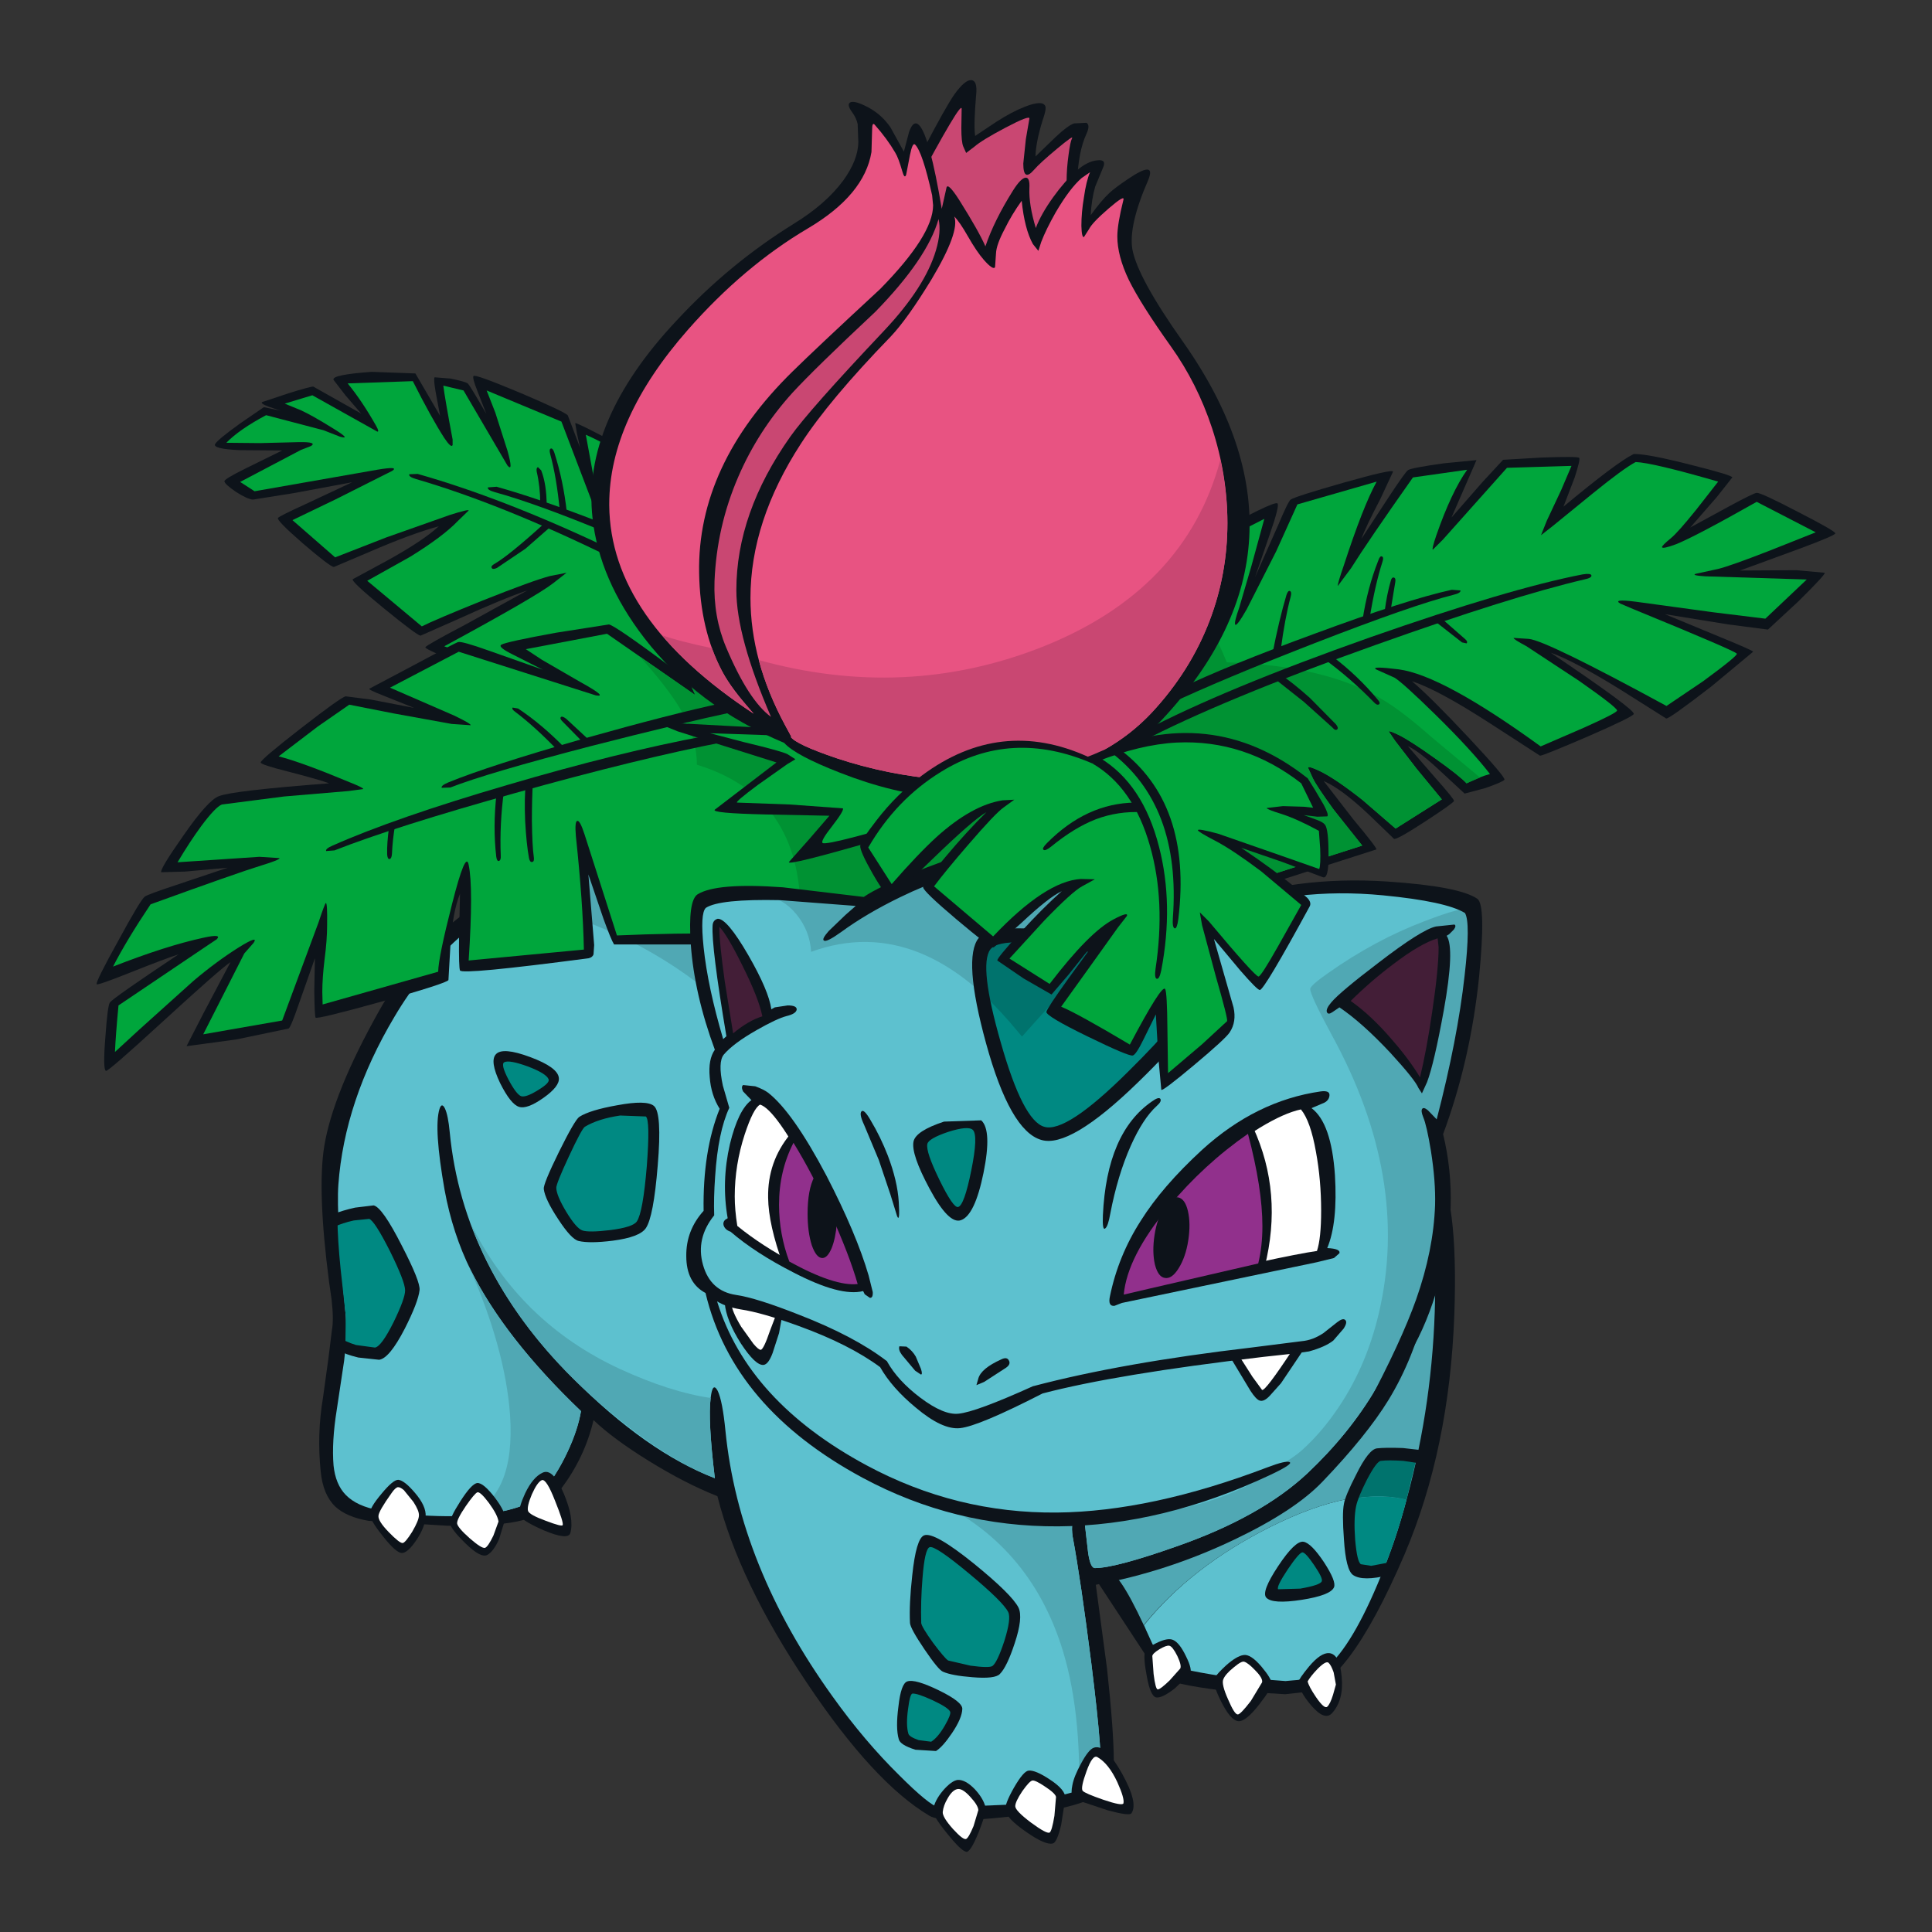 <?xml version="1.0" encoding="UTF-8" standalone="no"?>
<!DOCTYPE svg PUBLIC "-//W3C//DTD SVG 1.1//EN" "http://www.w3.org/Graphics/SVG/1.1/DTD/svg11.dtd">
<svg width="100%" height="100%" viewBox="0 0 1000 1000" version="1.1" xmlns="http://www.w3.org/2000/svg" xmlns:xlink="http://www.w3.org/1999/xlink" xml:space="preserve" xmlns:serif="http://www.serif.com/" style="fill-rule:evenodd;clip-rule:evenodd;stroke-linejoin:round;stroke-miterlimit:2;">
    <rect x="0" y="0" width="1000" height="1000" fill="#333333" stroke="none"/>
    <g transform="matrix(1,0,0,1,49.788,41.403)">
        <g>
            <g transform="matrix(3.325,0,0,3.325,-0.494,-0.114)">
                <path d="M204.575,170.526C205.974,170.06 206.957,170.26 207.523,171.126L208.572,168.528C211.004,172.025 212.003,179.903 211.57,192.161C211.07,206.117 208.489,218.575 203.825,229.534C197.763,243.657 192.334,250.835 187.537,251.068L185.239,251.318L175.296,250.718C170.167,250.085 166.969,249.369 165.703,248.57L153.662,230.233C153.595,228.601 155.844,224.571 160.407,218.142C164.437,212.413 169.317,206.134 175.046,199.306C181.042,192.144 186.588,186.015 191.684,180.919C197.68,174.89 201.977,171.426 204.575,170.526" style="fill:rgb(13,19,26);fill-rule:nonzero;"/>
            </g>
            <g transform="matrix(3.325,0,0,3.325,-0.494,-0.114)">
                <path d="M163.255,240.576C168.118,234.513 174.663,229.417 182.891,225.287C191.551,220.957 198.629,219.541 204.125,221.04C203.159,224.737 202.01,228.251 200.678,231.582C197.713,239.11 194.865,244.173 192.134,246.771C190.535,248.27 188.62,249.07 186.388,249.169L185.289,249.269L175.496,248.52C170.5,247.754 167.452,247.038 166.353,246.371C165.853,246.072 164.937,244.406 163.605,241.375L163.255,240.576L163.205,240.576L163.205,240.526L163.255,240.576" style="fill:rgb(93,193,207);fill-rule:nonzero;"/>
            </g>
            <g transform="matrix(3.325,0,0,3.325,-0.494,-0.114)">
                <path d="M206.374,171.925C208.006,174.29 208.739,180.253 208.572,189.812C208.372,200.538 206.89,210.947 204.125,221.04C198.629,219.541 191.551,220.957 182.891,225.287C174.663,229.417 168.101,234.513 163.205,240.576L163.205,240.526C161.839,237.594 160.673,235.429 159.707,234.03C158.209,231.865 156.66,230.566 155.061,230.133L155.061,230.033C155.061,228.867 156.793,225.786 160.257,220.79C164.021,215.294 168.834,208.999 174.697,201.904C181.125,194.143 187.021,187.564 192.384,182.168C197.713,176.805 201.66,173.491 204.225,172.225C205.391,171.592 206.107,171.492 206.374,171.925" style="fill:rgb(80,168,180);fill-rule:nonzero;"/>
            </g>
            <g transform="matrix(3.325,0,0,3.325,-0.494,-0.114)">
                <path d="M205.274,186.565C206.607,188.13 207.273,189.396 207.273,190.362L207.223,190.762C205.957,196.224 203.992,201.138 201.327,205.501C199.062,209.198 195.631,213.445 191.035,218.242C188.137,221.273 183.54,224.287 177.245,227.285C170.25,230.616 163.088,232.948 155.76,234.28L157.509,247.371C158.209,253.833 158.558,258.646 158.558,261.81C158.558,262.71 158.292,263.676 157.759,264.708C157.426,265.874 156.793,266.707 155.86,267.206C153.362,268.572 148.749,269.638 142.02,270.404C135.358,271.137 131.311,271.087 129.879,270.254C124.083,266.823 117.721,259.928 110.793,249.569C103.731,239.043 99.085,229.35 96.853,220.49C93.489,219.158 89.925,217.326 86.161,214.994C82.497,212.729 79.632,210.614 77.567,208.649C76.668,212.479 75.019,215.993 72.621,219.191C71.455,220.757 70.356,221.956 69.323,222.789C67.957,224.454 63.094,225.22 54.734,225.087L42.592,224.337C40.261,223.938 38.512,223.188 37.346,222.089C36.08,220.857 35.331,219.041 35.098,216.643C34.698,212.779 34.815,208.965 35.448,205.201L36.297,199.056L36.846,194.609C37.046,193.543 37.03,191.978 36.797,189.912L36.397,187.114C35.164,177.621 34.915,170.593 35.647,166.03C36.547,160.5 39.411,153.439 44.241,144.845C49.737,135.085 57.848,127.991 68.573,123.56C74.969,120.929 81.614,119.43 88.509,119.064C93.739,118.797 103.915,122.461 119.037,130.056C128.164,134.619 138.056,140.065 148.715,146.394C162.139,154.355 174.114,162.083 184.639,169.577C195.165,177.072 202.043,182.734 205.274,186.565" style="fill:rgb(13,19,26);fill-rule:nonzero;"/>
            </g>
            <g transform="matrix(3.325,0,0,3.325,-0.494,-0.114)">
                <path d="M69.923,125.059C76.118,122.328 82.33,120.796 88.559,120.463C96.187,120.063 117.871,131.621 153.612,155.138C171.499,166.929 188.603,178.787 204.925,190.712C203.459,195.575 201.594,199.938 199.329,203.802C196.597,208.432 193.067,212.796 188.736,216.893C183.873,221.456 177.045,225.27 168.251,228.335C161.923,230.566 157.709,231.682 155.61,231.682C155.144,231.682 154.794,230.883 154.561,229.284L154.062,224.937C153.962,223.571 153.545,223.122 152.812,223.588C152.113,224.054 151.896,225.137 152.163,226.836C152.996,231.299 153.962,237.861 155.061,246.521C156.36,256.947 156.81,262.893 156.41,264.358C156.41,264.592 156.027,264.925 155.261,265.358C152.896,266.623 148.582,267.673 142.32,268.505L131.278,268.955C130.245,268.655 128.23,267.007 125.232,264.009C121.568,260.411 118.071,256.281 114.74,251.618C105.047,238.127 99.501,224.354 98.102,210.298C97.802,207.233 97.403,205.168 96.903,204.102C96.37,203.103 96.004,203.469 95.804,205.201C95.504,207.466 95.72,211.63 96.453,217.692C89.392,214.994 82.014,209.798 74.319,202.104C62.928,190.745 56.549,177.988 55.183,163.831C55.017,162.066 54.767,160.833 54.434,160.134C54.101,159.468 53.818,159.501 53.584,160.234C52.985,162.199 53.251,166.396 54.384,172.825C55.217,177.355 56.582,181.535 58.481,185.366C62.045,192.427 67.757,199.722 75.618,207.25C75.285,209.215 74.586,211.33 73.52,213.595C72.354,216.093 70.955,218.308 69.323,220.24C68.69,221.073 67.258,221.806 65.026,222.439C60.596,223.738 54.367,223.954 46.34,223.088L44.241,222.689C41.909,222.289 40.161,221.49 38.995,220.29C37.929,219.191 37.296,217.659 37.096,215.694C36.896,213.262 37.063,210.381 37.596,207.05L38.745,199.406C39.078,196.508 39.161,194.159 38.995,192.361C37.996,182.035 37.613,175.256 37.846,172.025C38.479,163.298 41.393,154.571 46.589,145.844C52.152,136.418 59.93,129.49 69.923,125.059" style="fill:rgb(93,193,207);fill-rule:nonzero;"/>
            </g>
            <g transform="matrix(3.325,0,0,3.325,-0.494,-0.114)">
                <path d="M81.714,200.705C86.944,203.103 91.64,204.602 95.804,205.201C95.504,207.466 95.72,211.63 96.453,217.692C91.091,215.627 85.095,211.713 78.466,205.951C68.907,197.657 62.211,188.314 58.381,177.921C63.477,188.28 71.255,195.875 81.714,200.705" style="fill:rgb(80,168,180);fill-rule:nonzero;"/>
            </g>
            <g transform="matrix(3.325,0,0,3.325,-0.494,-0.114)">
                <path d="M75.618,207.25C75.285,209.215 74.586,211.33 73.52,213.595C72.354,216.093 70.955,218.308 69.323,220.24L67.125,221.689C64.893,222.689 61.845,223.288 57.981,223.488C62.944,221.523 65.143,216.327 64.576,207.899C64.077,200.904 61.912,193.11 58.081,184.516C61.612,191.911 67.458,199.489 75.618,207.25" style="fill:rgb(80,168,180);fill-rule:nonzero;"/>
            </g>
            <g transform="matrix(3.325,0,0,3.325,-0.494,-0.114)">
                <path d="M64.576,127.558C68.94,125.059 73.686,123.177 78.816,121.912C82.214,121.112 85.461,120.629 88.559,120.463C96.187,120.063 117.871,131.621 153.612,155.138C171.499,166.929 188.603,178.787 204.925,190.712C203.459,195.575 201.594,199.938 199.329,203.802C196.597,208.432 193.067,212.796 188.736,216.893C183.873,221.456 177.045,225.27 168.251,228.335C161.923,230.566 157.709,231.682 155.61,231.682C155.144,231.682 154.794,230.883 154.561,229.284L154.062,224.937C153.962,223.571 153.545,223.122 152.812,223.588C152.113,224.054 151.896,225.137 152.163,226.836C152.996,231.299 153.962,237.861 155.061,246.521C156.36,256.947 156.81,262.893 156.41,264.358C156.41,264.592 156.027,264.925 155.261,265.358L153.162,266.207C153.329,256.714 152.23,248.736 149.865,242.274C146.001,231.682 138.806,224.287 128.28,220.091C126.082,198.639 122.051,181.652 116.189,169.127C105.597,146.61 88.392,132.754 64.576,127.558" style="fill:rgb(80,168,180);fill-rule:nonzero;"/>
            </g>
            <g transform="matrix(3.325,0,0,3.325,-0.494,-0.114)">
                <path d="M47.189,217.942C47.822,218.009 48.688,218.692 49.787,219.991C50.953,221.356 51.503,222.572 51.436,223.638C51.369,224.77 50.886,226.003 49.987,227.335C49.088,228.668 48.338,229.334 47.739,229.334C47.139,229.334 46.156,228.468 44.791,226.736C43.425,225.037 42.742,223.871 42.742,223.238C42.709,222.639 43.308,221.606 44.541,220.14C45.773,218.642 46.656,217.909 47.189,217.942" style="fill:rgb(13,19,26);fill-rule:nonzero;"/>
            </g>
            <g transform="matrix(3.325,0,0,3.325,-0.494,-0.114)">
                <path d="M49.537,221.39C50.137,222.322 50.42,223.022 50.387,223.488C50.387,223.988 50.037,224.837 49.337,226.036C48.605,227.202 48.105,227.785 47.839,227.785C47.505,227.785 46.789,227.219 45.69,226.086C44.558,224.92 44.025,224.071 44.091,223.538C44.125,223.038 44.807,221.856 46.14,219.991C46.506,219.458 46.823,219.158 47.089,219.091C47.322,219.058 47.639,219.208 48.038,219.541L49.537,221.39" style="fill:white;fill-rule:nonzero;"/>
            </g>
            <g transform="matrix(3.325,0,0,3.325,-0.494,-0.114)">
                <path d="M55.233,224.737C55.167,224.204 55.699,223.055 56.832,221.29C57.998,219.458 58.881,218.508 59.48,218.442C60.113,218.408 61.029,219.175 62.228,220.74C63.427,222.339 63.944,223.488 63.777,224.188L62.878,227.135C62.311,228.434 61.695,229.267 61.029,229.634C60.363,230 59.23,229.4 57.631,227.835C56.133,226.369 55.333,225.337 55.233,224.737" style="fill:rgb(13,19,26);fill-rule:nonzero;"/>
            </g>
            <g transform="matrix(3.325,0,0,3.325,-0.494,-0.114)">
                <path d="M59.48,219.891C59.78,219.791 60.379,220.34 61.279,221.539C62.178,222.772 62.678,223.738 62.778,224.437L61.978,226.636C61.412,227.802 60.979,228.434 60.679,228.534C60.346,228.634 59.547,228.135 58.281,227.035C57.049,225.936 56.399,225.17 56.332,224.737C56.299,224.304 56.749,223.405 57.681,222.039C58.581,220.74 59.18,220.024 59.48,219.891" style="fill:white;fill-rule:nonzero;"/>
            </g>
            <g transform="matrix(3.325,0,0,3.325,-0.494,-0.114)">
                <path d="M65.975,223.238C65.975,222.472 66.292,221.406 66.925,220.041C67.724,218.375 68.623,217.309 69.623,216.843C70.689,216.31 71.788,217.376 72.92,220.041C74.02,222.639 74.369,224.687 73.97,226.186C73.77,227.019 72.371,226.886 69.773,225.786C67.208,224.654 65.942,223.804 65.975,223.238" style="fill:rgb(13,19,26);fill-rule:nonzero;"/>
            </g>
            <g transform="matrix(3.325,0,0,3.325,-0.494,-0.114)">
                <path d="M69.523,217.992C69.989,217.825 70.672,218.891 71.571,221.19C72.471,223.421 72.87,224.687 72.77,224.987C72.704,225.187 71.838,224.97 70.172,224.337C68.44,223.705 67.508,223.188 67.374,222.789C67.241,222.322 67.441,221.456 67.974,220.19C68.54,218.925 69.056,218.192 69.523,217.992" style="fill:white;fill-rule:nonzero;"/>
            </g>
            <g transform="matrix(3.325,0,0,3.325,-0.494,-0.114)">
                <path d="M130.429,269.355C130.562,268.389 131.078,267.373 131.978,266.307C132.877,265.274 133.643,264.725 134.276,264.658C135.075,264.625 135.958,265.108 136.924,266.107C137.79,267.04 138.34,267.956 138.573,268.855C138.706,269.388 138.356,270.704 137.524,272.802C136.657,274.934 136.008,275.95 135.575,275.85C135.009,275.717 134.009,274.751 132.577,272.952C131.078,271.12 130.362,269.921 130.429,269.355" style="fill:rgb(13,19,26);fill-rule:nonzero;"/>
            </g>
            <g transform="matrix(3.325,0,0,3.325,-0.494,-0.114)">
                <path d="M131.928,269.655C131.994,268.988 132.244,268.289 132.677,267.556C133.143,266.723 133.626,266.24 134.126,266.107C134.659,265.941 135.358,266.34 136.224,267.306C137.024,268.172 137.44,268.855 137.474,269.355L136.724,271.853C136.224,273.052 135.841,273.718 135.575,273.852C135.275,273.985 134.592,273.469 133.526,272.303C132.427,271.07 131.894,270.188 131.928,269.655" style="fill:white;fill-rule:nonzero;"/>
            </g>
            <g transform="matrix(3.325,0,0,3.325,-0.494,-0.114)">
                <path d="M145.318,263.209C146.017,263.143 147.117,263.609 148.615,264.608C150.248,265.674 151.047,266.64 151.014,267.506L150.364,271.653C149.931,273.485 149.498,274.451 149.065,274.551C148.299,274.751 146.917,274.151 144.918,272.752C142.886,271.353 141.804,270.221 141.671,269.355C141.604,268.722 142.054,267.556 143.02,265.857C144.019,264.125 144.785,263.243 145.318,263.209" style="fill:rgb(13,19,26);fill-rule:nonzero;"/>
            </g>
            <g transform="matrix(3.325,0,0,3.325,-0.494,-0.114)">
                <path d="M145.867,264.758C146.167,264.692 146.833,265.008 147.866,265.707C148.932,266.407 149.498,266.94 149.565,267.306L149.315,270.254C149.049,271.853 148.799,272.719 148.566,272.852C148.266,273.019 147.3,272.503 145.668,271.303C144.035,270.071 143.219,269.222 143.219,268.755C143.219,268.289 143.586,267.506 144.319,266.407C145.051,265.374 145.568,264.825 145.867,264.758" style="fill:white;fill-rule:nonzero;"/>
            </g>
            <g transform="matrix(3.325,0,0,3.325,-0.494,-0.114)">
                <path d="M155.411,259.662C156.61,259.196 158.075,260.511 159.807,263.609C161.539,266.707 162.039,268.789 161.306,269.854C161.106,270.154 159.891,270.004 157.659,269.405L153.312,267.956L152.113,267.106C151.946,266.807 151.946,266.257 152.113,265.458C152.28,264.558 152.729,263.442 153.462,262.11C154.228,260.678 154.878,259.862 155.411,259.662" style="fill:rgb(13,19,26);fill-rule:nonzero;"/>
            </g>
            <g transform="matrix(3.325,0,0,3.325,-0.494,-0.114)">
                <path d="M156.01,261.111C157.176,261.777 158.209,263.076 159.108,265.008C159.874,266.707 160.19,267.806 160.057,268.306C159.957,268.605 158.925,268.422 156.959,267.756C155.028,267.09 153.945,266.623 153.712,266.357C153.479,266.057 153.678,265.041 154.311,263.309C154.944,261.544 155.51,260.811 156.01,261.111" style="fill:white;fill-rule:nonzero;"/>
            </g>
            <g transform="matrix(3.325,0,0,3.325,-0.494,-0.114)">
                <path d="M163.405,244.623C163.471,244.323 164.054,243.907 165.154,243.374C166.353,242.774 167.235,242.608 167.802,242.874C168.468,243.174 169.134,244.023 169.8,245.422C170.5,246.821 170.699,247.737 170.4,248.17L168.051,250.419C166.719,251.451 165.753,251.917 165.154,251.818C164.554,251.684 164.071,250.602 163.705,248.57C163.338,246.705 163.238,245.389 163.405,244.623" style="fill:rgb(13,19,26);fill-rule:nonzero;"/>
            </g>
            <g transform="matrix(3.325,0,0,3.325,-0.494,-0.114)">
                <path d="M167.202,243.773C167.535,243.84 167.951,244.373 168.451,245.372C168.917,246.371 169.067,247.021 168.901,247.321L167.252,249.169C166.286,250.102 165.67,250.568 165.403,250.568C165.17,250.568 164.954,249.769 164.754,248.17L164.554,245.372C164.587,245.106 164.954,244.756 165.653,244.323C166.386,243.89 166.902,243.707 167.202,243.773" style="fill:white;fill-rule:nonzero;"/>
            </g>
            <g transform="matrix(3.325,0,0,3.325,-0.494,-0.114)">
                <path d="M176.046,246.821C177.145,245.855 178.044,245.322 178.744,245.222C179.476,245.089 180.409,245.689 181.542,247.021C182.608,248.287 183.14,249.186 183.14,249.719C183.14,250.185 182.491,251.251 181.192,252.917C179.793,254.715 178.71,255.581 177.944,255.515C177.145,255.448 176.245,254.416 175.246,252.417C174.28,250.485 173.964,249.253 174.297,248.72C174.563,248.287 175.146,247.654 176.046,246.821" style="fill:rgb(13,19,26);fill-rule:nonzero;"/>
            </g>
            <g transform="matrix(3.325,0,0,3.325,-0.494,-0.114)">
                <path d="M178.894,246.272C179.293,246.405 179.843,246.838 180.542,247.571C181.375,248.403 181.741,249.036 181.642,249.469L179.893,252.367C178.794,253.799 178.111,254.499 177.844,254.466C177.511,254.466 177.012,253.683 176.345,252.117C175.646,250.552 175.396,249.519 175.596,249.02C175.796,248.487 176.329,247.87 177.195,247.171C178.061,246.438 178.627,246.138 178.894,246.272" style="fill:white;fill-rule:nonzero;"/>
            </g>
            <g transform="matrix(3.325,0,0,3.325,-0.494,-0.114)">
                <path d="M188.936,247.021C190.169,245.555 191.218,244.856 192.084,244.923C193.183,245.022 193.833,246.255 194.033,248.62C194.266,251.018 193.766,252.9 192.534,254.266C191.768,255.098 190.685,254.699 189.286,253.067C187.987,251.534 187.337,250.302 187.337,249.369C187.337,249.103 187.87,248.32 188.936,247.021" style="fill:rgb(13,19,26);fill-rule:nonzero;"/>
            </g>
            <g transform="matrix(3.325,0,0,3.325,-0.494,-0.114)">
                <path d="M190.285,247.371C191.151,246.505 191.718,246.188 191.984,246.421C192.251,246.655 192.517,247.154 192.783,247.92L193.133,249.819L192.684,251.418C192.384,252.384 192.084,253 191.784,253.266C191.484,253.533 190.902,253.033 190.035,251.768C189.269,250.635 188.836,249.819 188.736,249.319C189.036,248.786 189.552,248.137 190.285,247.371" style="fill:white;fill-rule:nonzero;"/>
            </g>
            <g transform="matrix(3.325,0,0,3.325,-0.494,-0.114)">
                <path d="M83.013,57.608L94.555,64.154L122.085,94.232L82.513,100.877L66.825,94.881C56.399,90.818 51.253,88.636 51.386,88.336C51.519,88.103 53.551,86.954 57.482,84.888L67.274,79.492C64.71,80.358 61.162,81.824 56.632,83.889L50.636,86.537C50.27,86.504 48.371,85.088 44.941,82.29C41.476,79.459 39.861,77.944 40.094,77.744L45.54,74.796C49.271,72.731 51.919,70.965 53.484,69.5C50.587,70.299 47.022,71.615 42.792,73.447L37.146,75.845C36.747,75.812 35.148,74.596 32.35,72.198C29.552,69.766 28.253,68.434 28.453,68.201C28.619,68.001 30.051,67.285 32.749,66.052L39.994,62.655L30.851,64.353L24.555,65.353C23.989,65.319 23.106,64.92 21.907,64.154C20.741,63.354 20.142,62.804 20.109,62.505C20.075,62.272 21.208,61.589 23.506,60.456L29.102,57.708L22.457,57.658C19.659,57.525 18.393,57.209 18.66,56.709C18.926,56.243 20.242,55.16 22.607,53.461L26.254,50.963L28.852,51.513L27.054,50.913C26.088,50.547 25.738,50.297 26.004,50.164L30.051,48.815C32.416,48.082 33.715,47.732 33.949,47.765L41.393,51.962L38.945,49.114L37.096,46.716C36.863,46.183 38.845,45.767 43.042,45.467L49.837,45.717L53.684,52.312L52.985,48.565C52.752,47.199 52.702,46.45 52.835,46.316L55.333,46.516C56.799,46.816 57.681,47.066 57.981,47.266C58.214,47.466 59.18,49.048 60.879,52.012L59.48,48.415C58.947,47.083 58.747,46.316 58.881,46.117C59.014,45.883 61.462,46.766 66.225,48.765C70.922,50.763 73.37,51.929 73.57,52.262L75.469,57.259L74.969,54.96L74.719,53.461C74.819,53.328 77.584,54.71 83.013,57.608" style="fill:rgb(13,19,26);fill-rule:nonzero;"/>
            </g>
            <g transform="matrix(3.325,0,0,3.325,-0.494,-0.114)">
                <path d="M119.636,93.382L82.663,99.578L54.334,88.186C63.927,82.99 69.589,79.709 71.322,78.343L73.37,76.744L70.822,77.244C69.123,77.677 65.592,78.959 60.23,81.091C55.366,83.056 52.235,84.389 50.836,85.088L42.343,77.993L49.038,74.246C52.435,72.148 54.9,70.299 56.432,68.7L58.131,67.051C58.164,66.885 57.182,67.118 55.183,67.751L45.29,71.248L37.346,74.346L30.701,68.55L37.446,65.303L44.291,61.855L46.19,60.906C47.022,60.373 46.256,60.306 43.891,60.706L24.805,64.054L22.557,62.605L32.05,57.608L33.599,57.009C34.265,56.576 33.632,56.376 31.7,56.409L25.655,56.559L20.408,56.509C21.774,55.11 23.839,53.678 26.604,52.212L35.547,54.56L38.096,55.56C39.395,55.926 38.978,55.46 36.846,54.161C34.748,52.862 33.149,51.962 32.05,51.463L29.502,50.413L33.799,49.114L43.891,54.76C44.158,54.827 44.091,54.51 43.692,53.811C42.259,51.28 40.794,49.098 39.295,47.266L49.437,46.916C51.369,50.747 53.001,53.694 54.334,55.76C55.067,56.859 55.5,57.225 55.633,56.859L55.633,56.009C54.833,51.746 54.35,48.948 54.184,47.615L57.332,48.365L64.177,60.056C64.81,60.789 64.81,60.023 64.177,57.758L62.278,51.812L60.929,48.365L72.571,53.211L77.467,66.052L77.967,63.954L76.368,55.26C78.067,55.993 80.881,57.475 84.812,59.707C88.576,61.872 91.573,63.687 93.805,65.153L119.636,93.382" style="fill:rgb(0,166,60);fill-rule:nonzero;"/>
            </g>
            <g transform="matrix(3.325,0,0,3.325,-0.494,-0.114)">
                <path d="M90.108,91.783L85.761,82.29L104.897,90.984L150.164,107.872L149.565,108.621C146.001,113.018 142.253,117.348 138.323,121.612C130.562,130.039 124.933,134.969 121.435,136.401L121.185,136.501L120.936,136.401C117.405,135.102 109.66,134.503 97.702,134.602L80.765,134.602C80.465,134.136 79.915,132.804 79.116,130.605L76.768,123.71L77.667,134.702L77.567,136.151C77.467,136.451 77.217,136.651 76.818,136.751C63.66,138.483 56.982,139.116 56.782,138.65C56.649,138.35 56.599,136.684 56.632,133.653L56.782,126.708C56.016,128.573 55.516,131.305 55.283,134.902L54.983,140.148C54.783,140.482 51.319,141.597 44.591,143.496C37.862,145.361 34.432,146.194 34.298,145.994C34.198,145.794 34.132,144.412 34.098,141.847L34.198,136.751L31.7,143.846C30.867,146.277 30.335,147.56 30.101,147.693L21.957,149.392L14.213,150.441L16.911,145.195L21.058,137.35C19.959,138.083 16.395,141.214 10.366,146.744C4.803,151.84 1.905,154.355 1.672,154.288C1.339,154.188 1.306,152.456 1.572,149.092C1.805,145.794 2.038,143.979 2.272,143.646C2.605,143.18 6.169,140.681 12.964,136.151C11.765,136.518 9.2,137.484 5.269,139.049C2.005,140.348 0.323,140.931 0.223,140.798C0.09,140.565 1.206,138.316 3.571,134.053C5.902,129.756 7.285,127.458 7.718,127.158C8.017,126.925 9.633,126.325 12.564,125.359L20.608,122.661L13.963,123.261L10.266,123.361C10.133,123.028 11.282,121.129 13.713,117.665C16.278,113.967 18.127,111.919 19.259,111.519C20.658,110.953 26.371,110.287 36.397,109.521C35.564,109.188 33.416,108.571 29.951,107.672C27.154,106.972 25.755,106.506 25.755,106.273C25.755,105.973 27.853,104.191 32.05,100.927C36.214,97.696 38.529,96.047 38.995,95.98L42.892,96.48L49.637,97.779L44.891,95.881C43.192,95.214 42.459,94.848 42.692,94.781L49.487,91.184C53.818,88.852 56.149,87.636 56.482,87.537C56.815,87.403 58.431,87.853 61.329,88.886L69.673,91.833L65.126,89.535C63.427,88.702 62.794,88.169 63.227,87.936C63.76,87.636 66.575,87.02 71.671,86.088L79.965,84.789C80.598,84.888 83.979,87.22 90.108,91.783" style="fill:rgb(13,19,26);fill-rule:nonzero;"/>
            </g>
            <g transform="matrix(3.325,0,0,3.325,-0.494,-0.114)">
                <path d="M88.559,85.088L104.348,92.283L147.866,108.471C143.769,113.434 139.805,117.965 135.975,122.062C129.146,129.323 124.183,133.636 121.085,135.002C117.288,133.703 110.06,133.004 99.401,132.904C93.272,132.837 87.21,132.937 81.214,133.203L76.168,117.465C75.702,116.033 75.335,115.333 75.069,115.366C74.769,115.366 74.686,116.149 74.819,117.715C75.552,124.61 75.968,130.505 76.068,135.402L58.131,137.101C58.631,129.539 58.631,124.576 58.131,122.211C57.831,120.646 56.965,122.694 55.533,128.357C54.134,133.82 53.418,137.317 53.385,138.849L35.398,143.946L35.348,141.997C35.348,140.565 35.464,138.883 35.697,136.951C35.964,134.952 36.097,133.154 36.097,131.555C36.13,129.256 36.064,128.124 35.897,128.157C35.797,128.19 35.414,129.206 34.748,131.205L29.102,146.444L16.811,148.592L23.206,136.001L24.655,134.353C25.222,133.52 24.455,133.753 22.357,135.052C20.025,136.518 17.66,138.266 15.262,140.298L6.818,147.893L3.071,151.34C3.138,149.708 3.321,147.293 3.621,144.096L17.411,134.802L18.909,133.803C19.509,133.203 18.826,133.12 16.861,133.553C12.997,134.386 8.301,135.885 2.771,138.05C4.17,135.319 6.119,132.088 8.617,128.357C17.71,125.059 23.456,123.044 25.854,122.311C27.72,121.745 28.669,121.362 28.702,121.162L25.555,120.962L12.814,121.812C14.08,119.68 15.312,117.798 16.511,116.166C17.977,114.201 19.043,113.085 19.709,112.818L29.402,111.569L39.445,110.72L41.693,110.42C41.826,110.32 41.143,109.97 39.644,109.371C34.615,107.272 30.917,105.923 28.552,105.324L34.648,100.677L39.545,97.28L46.39,98.629L55.483,100.277L58.431,100.477C58.531,100.344 57.681,99.844 55.883,98.978L45.89,94.631L56.582,89.035L77.917,95.831C79.249,96.064 78.466,95.381 75.568,93.782L69.523,90.285L67.025,88.636L79.665,86.238L93.406,95.781L88.559,85.088" style="fill:rgb(0,166,60);fill-rule:nonzero;"/>
            </g>
            <g transform="matrix(3.325,0,0,3.325,-0.494,-0.114)">
                <path d="M93.406,95.781L88.559,85.088L104.348,92.283L147.866,108.471C143.769,113.434 139.805,117.965 135.975,122.062C129.146,129.323 124.183,133.636 121.085,135.002C118.687,134.169 114.907,133.587 109.744,133.253C110.11,126.725 109.277,121.429 107.245,117.365C104.714,112.202 100.184,108.621 93.655,106.623C93.655,103.791 92.773,100.86 91.007,97.829C89.708,95.664 87.626,92.983 84.762,89.785L93.406,95.781" style="fill:rgb(0,146,51);fill-rule:nonzero;"/>
            </g>
            <g transform="matrix(3.325,0,0,3.325,-0.494,-0.114)">
                <path d="M265.031,67.251C268.862,69.217 270.81,70.332 270.877,70.599C270.944,70.799 269.045,71.615 265.181,73.047L256.038,76.395L264.831,76.345L269.228,76.744C269.328,76.911 267.962,78.393 265.131,81.191L260.385,85.588L254.239,84.789L244.346,83.19L253.04,86.787C256.371,88.153 258.053,88.902 258.086,89.035L251.591,94.432C247.194,97.829 244.846,99.495 244.546,99.428L237.501,94.981C232.605,91.95 228.957,90.018 226.559,89.185C235.353,95.114 239.666,98.295 239.5,98.728C239.4,99.028 237.018,100.194 232.355,102.226C227.791,104.191 225.31,105.19 224.91,105.224L217.266,100.277C211.77,96.713 207.673,94.498 204.975,93.632C206.907,95.264 209.838,98.179 213.768,102.376C217.665,106.539 219.531,108.738 219.364,108.971C219.164,109.204 218.165,109.637 216.366,110.27L213.169,111.119L209.671,107.872C207.306,105.64 205.524,104.258 204.325,103.725L208.572,108.621C210.604,110.92 211.587,112.135 211.52,112.269C211.387,112.535 209.888,113.601 207.023,115.466C204.059,117.398 202.443,118.298 202.177,118.164L198.13,114.267C195.332,111.636 193.033,109.937 191.235,109.171L195.831,115.117C198.363,118.148 199.562,119.713 199.429,119.813L180.243,125.959L144.818,114.067L158.608,80.592L158.708,80.492C160.54,78.66 165.187,75.662 172.648,71.498C179.909,67.468 183.707,65.619 184.04,65.952C184.273,66.185 183.873,67.784 182.841,70.749L180.542,77.444L184.09,69.45C185.156,66.918 185.822,65.552 186.088,65.353C186.588,65.02 189.353,64.137 194.382,62.705C199.445,61.272 201.993,60.706 202.027,61.006L200.078,65.203C198.513,68.201 197.513,70.299 197.08,71.498L201.527,64.703C203.159,62.238 204.109,60.923 204.375,60.756C204.741,60.523 206.59,60.173 209.921,59.707L215.017,59.207L211.12,68.151L215.967,62.605L219.164,59.157L225.21,58.807C228.941,58.674 230.873,58.691 231.006,58.857C231.139,59.024 230.906,60.04 230.306,61.905L228.558,66.452C234.087,61.855 237.701,59.14 239.4,58.308L239.5,58.258L239.65,58.258C241.082,58.258 244.013,58.824 248.443,59.957C252.707,61.022 254.839,61.672 254.839,61.905L252.39,65.003L248.293,69.699L254.439,66.352C256.904,65.02 258.303,64.337 258.636,64.303C259.069,64.27 261.201,65.253 265.031,67.251" style="fill:rgb(13,19,26);fill-rule:nonzero;"/>
            </g>
            <g transform="matrix(3.325,0,0,3.325,-0.494,-0.114)">
                <path d="M249.243,66.902C247.311,69.3 245.995,70.782 245.295,71.348C244.363,72.114 243.896,72.581 243.896,72.747C243.93,72.98 244.663,72.831 246.095,72.298C248.093,71.498 252.274,69.3 258.636,65.702L267.829,70.449L260.534,73.347C256.504,74.912 253.873,75.845 252.64,76.145L249.193,76.894C248.626,77.061 249.093,77.194 250.592,77.294L266.43,77.794L259.985,83.889L251.841,82.89L239.749,81.241C237.351,80.941 236.568,81.041 237.401,81.541L239.4,82.39C249.959,86.72 255.338,89.035 255.538,89.335C255.671,89.535 253.923,90.967 250.292,93.632L244.596,97.479C232.105,90.684 224.96,87.203 223.161,87.037L220.813,86.887C220.713,86.987 221.379,87.42 222.812,88.186L231.006,93.582C234.903,96.314 236.868,97.846 236.902,98.179C236.935,98.412 235.203,99.311 231.705,100.877L225.01,103.775C214.818,96.38 207.456,92.383 202.926,91.783C199.995,91.417 198.812,91.417 199.379,91.783L202.277,93.083C203.176,93.649 205.291,95.564 208.622,98.828C212.353,102.492 215.184,105.573 217.116,108.072C216.017,108.371 214.801,108.854 213.469,109.521C212.769,108.755 211.154,107.472 208.622,105.673C206.057,103.841 204.175,102.626 202.976,102.026C201.877,101.493 201.344,101.31 201.377,101.476L202.327,102.875L205.674,107.222L209.621,112.019L202.427,116.566L197.28,112.119C194.416,109.854 192.167,108.338 190.535,107.572C189.403,107.039 188.82,106.873 188.786,107.072L189.536,108.721C189.936,109.554 191.018,111.186 192.783,113.618L197.23,119.214L180.243,124.66L146.467,113.318L159.657,81.291C162.022,78.993 169.467,74.679 181.991,68.35L179.993,75.645L178.094,82.14C177.561,83.639 177.345,84.522 177.445,84.789C177.578,85.088 178.177,84.306 179.243,82.44L183.84,73.397L187.138,66.102L199.479,62.555C198.08,65.086 196.381,69.416 194.382,75.545C193.683,77.577 193.366,78.66 193.433,78.793L195.482,76.045C197.214,73.28 200.428,68.567 205.125,61.905L213.568,60.706C211.936,63.004 210.337,66.402 208.772,70.899C208.272,72.364 208.089,73.114 208.222,73.147L209.821,71.548L219.764,60.406L229.807,60.106L228.208,63.854L225.959,68.65L225.06,70.899L226.909,69.45L233.104,64.403C236.302,61.805 238.534,60.173 239.799,59.507C241.565,59.573 245.845,60.589 252.64,62.555L249.243,66.902" style="fill:rgb(0,166,60);fill-rule:nonzero;"/>
            </g>
            <g transform="matrix(3.325,0,0,3.325,-0.494,-0.114)">
                <path d="M168.001,75.745C171.832,81.674 174.547,86.654 176.146,90.684C186.738,91.017 194.982,93.049 200.878,96.78C202.81,97.979 205.191,99.828 208.022,102.326L215.567,108.621L213.469,109.521C212.769,108.755 211.154,107.472 208.622,105.673C206.057,103.841 204.175,102.626 202.976,102.026C201.877,101.493 201.344,101.31 201.377,101.476L202.327,102.875L205.674,107.222L209.621,112.019L202.427,116.566L197.28,112.119C194.416,109.854 192.167,108.338 190.535,107.572C189.403,107.039 188.82,106.873 188.786,107.072L189.536,108.721C189.936,109.554 191.018,111.186 192.783,113.618L197.23,119.214L180.243,124.66L146.467,113.318L159.657,81.291C160.79,80.225 163.571,78.377 168.001,75.745" style="fill:rgb(0,146,51);fill-rule:nonzero;"/>
            </g>
            <g transform="matrix(3.325,0,0,3.325,-0.494,-0.114)">
                <path d="M114.29,114.567L104.298,114.367C98.635,114.234 96.02,113.984 96.453,113.618L106.046,106.273L90.657,101.427L88.559,100.577L90.857,100.177L114.29,101.427L135.625,114.217L121.535,118.414C112.209,121.112 107.695,122.228 107.995,121.762L111.143,118.214L114.29,114.567" style="fill:rgb(13,19,26);fill-rule:nonzero;"/>
            </g>
            <g transform="matrix(3.325,0,0,3.325,-0.494,-0.114)">
                <path d="M107.745,106.523L108.994,105.773L107.745,104.974C107.046,104.641 104.814,104.025 101.05,103.125L95.704,101.726L104.697,102.026L113.941,102.676L132.427,113.768C120.203,117.465 113.807,119.147 113.241,118.814C112.975,118.647 113.458,117.781 114.69,116.216C115.956,114.584 116.522,113.651 116.389,113.418L108.145,112.818L99.901,112.518C99.734,112.419 100.817,111.503 103.148,109.77L107.745,106.523" style="fill:rgb(0,166,60);fill-rule:nonzero;"/>
            </g>
            <g transform="matrix(3.325,0,0,3.325,-0.494,-0.114)">
                <path d="M144.718,4.197C146.584,3.464 147.65,3.448 147.916,4.147C148.016,4.48 147.866,5.213 147.466,6.345C146.767,8.61 146.4,10.476 146.367,11.941L149.465,8.944C150.731,7.744 151.697,7.028 152.363,6.795L154.311,6.695C154.711,6.962 154.711,7.528 154.311,8.394C153.445,10.259 152.962,12.757 152.862,15.888C152.729,20.485 153.878,24.249 156.31,27.18L156.81,27.83L156.11,28.23C151.78,30.628 147.35,32.743 142.82,34.575L137.274,36.573L136.724,36.723L125.882,16.888L128.98,10.742C131.245,6.412 132.827,3.597 133.726,2.298C134.825,0.766 135.708,0.017 136.374,0.05C137.041,0.117 137.29,0.899 137.124,2.398C136.857,5.529 136.807,7.644 136.974,8.744L140.272,6.545C141.87,5.513 143.353,4.73 144.718,4.197" style="fill:rgb(13,19,26);fill-rule:nonzero;"/>
            </g>
            <g transform="matrix(3.325,0,0,3.325,-0.494,-0.114)">
                <path d="M151.214,15.739C151.214,20.335 152.379,24.232 154.711,27.43C148.516,30.861 142.753,33.409 137.424,35.075L127.481,16.938C132.377,7.778 134.842,3.631 134.875,4.497L134.825,7.495C134.825,8.96 134.925,9.926 135.125,10.392L135.575,11.392L136.824,10.442C137.623,9.743 139.256,8.744 141.72,7.445C144.252,6.112 145.484,5.646 145.418,6.046L144.868,9.243L144.469,13.041C144.469,14.972 145.018,15.306 146.117,14.04C146.75,13.307 147.949,12.208 149.715,10.742C151.48,9.277 152.263,8.727 152.063,9.093C151.863,9.493 151.68,10.359 151.513,11.692C151.314,13.124 151.214,14.473 151.214,15.739" style="fill:rgb(201,71,114);fill-rule:nonzero;"/>
            </g>
            <g transform="matrix(3.325,0,0,3.325,-0.494,-0.114)">
                <path d="M127.381,16.138C128.147,15.872 128.697,15.988 129.03,16.488L131.728,20.185C133.393,23.15 134.226,26.248 134.226,29.479C134.226,32.21 133.66,34.858 132.527,37.423C131.728,39.255 130.795,42.552 129.729,47.316L126.681,62.055C124.183,74.912 122.218,83.939 120.786,89.135C118.421,97.729 116.056,102.642 113.691,103.875L111.043,103.925L108.644,102.825C102.815,100.194 98.702,97.596 96.303,95.031C92.34,90.668 89.975,84.256 89.209,75.795C88.442,67.235 93.805,55.127 105.297,39.471C109.627,33.542 114.024,28.246 118.487,23.583C122.751,19.153 125.715,16.671 127.381,16.138" style="fill:rgb(13,19,26);fill-rule:nonzero;"/>
            </g>
            <g transform="matrix(3.325,0,0,3.325,-0.494,-0.114)">
                <path d="M128.43,46.716L125.332,61.805C122.967,73.863 121.102,82.507 119.736,87.736C117.371,96.597 115.14,101.56 113.041,102.626C112.575,102.859 112.109,102.859 111.642,102.626L109.194,101.526C103.598,99.062 99.668,96.58 97.403,94.082C93.605,89.918 91.34,83.773 90.608,75.645L90.558,74.246C90.558,67.418 94.322,58.241 101.849,46.716C108.012,37.323 114.557,29.245 121.485,22.484C123.284,20.718 124.816,19.386 126.082,18.487L127.98,17.387L128.03,17.437L130.529,20.835C132.094,23.533 132.877,26.381 132.877,29.379C132.877,31.844 132.327,34.342 131.228,36.873C130.395,38.739 129.463,42.02 128.43,46.716" style="fill:rgb(13,19,26);fill-rule:nonzero;"/>
            </g>
            <g transform="matrix(3.325,0,0,3.325,-0.494,-0.114)">
                <path d="M169.35,40.82C184.173,61.839 183.074,81.441 166.053,99.628C161.556,104.458 155.91,107.888 149.115,109.92C143.519,111.619 137.807,112.235 131.978,111.769C126.781,111.336 121.435,110.037 115.939,107.872C111.309,106.073 108.411,104.524 107.245,103.225C98.185,99.428 90.924,93.982 85.461,86.887C80.798,80.825 78.117,74.613 77.417,68.251C76.285,58.224 80.648,47.965 90.508,37.473C95.97,31.577 102.066,26.547 108.794,22.384C112.092,20.352 114.64,18.12 116.439,15.689C118.004,13.524 118.787,11.508 118.787,9.643L118.687,6.895C118.554,6.262 118.254,5.629 117.788,4.996C117.255,4.264 117.155,3.781 117.488,3.547C117.854,3.314 118.604,3.464 119.736,3.997C121.402,4.763 122.751,5.896 123.783,7.395L125.882,11.192L126.681,8.144C127.148,6.812 127.681,6.462 128.28,7.095C129.346,8.227 130.512,12.558 131.778,20.085L132.527,16.738C132.694,16.272 133.343,16.921 134.476,18.686C136.508,21.917 137.873,24.332 138.573,25.931C139.472,23.266 140.904,20.369 142.87,17.238C143.669,15.972 144.319,15.306 144.818,15.239C145.285,15.206 145.484,15.755 145.418,16.888C145.351,18.587 145.684,20.652 146.417,23.083C146.95,21.651 147.849,20.052 149.115,18.287C150.314,16.621 151.497,15.272 152.663,14.24C153.828,13.207 154.928,12.641 155.96,12.541C156.993,12.408 157.293,12.807 156.86,13.74L155.66,16.638C155.294,17.87 155.061,19.353 154.961,21.085C156.093,19.519 157.059,18.37 157.859,17.637C158.425,17.104 159.374,16.388 160.707,15.489C163.738,13.424 164.804,13.474 163.904,15.639C161.839,20.369 161.023,23.966 161.456,26.431C162.022,29.395 164.654,34.192 169.35,40.82" style="fill:rgb(13,19,26);fill-rule:nonzero;"/>
            </g>
            <g transform="matrix(3.325,0,0,3.325,-0.494,-0.114)">
                <path d="M122.185,32.576C115.49,38.772 110.943,43.052 108.545,45.417C98.652,55.11 93.805,65.569 94.005,76.794C94.105,82.657 95.304,87.77 97.602,92.133C98.635,93.999 100.267,96.18 102.499,98.678C87.61,88.919 80.115,78.11 80.015,66.252L80.015,66.052C80.015,57.259 84.096,48.215 92.256,38.922C98.052,32.327 104.281,27.064 110.943,23.133C116.805,19.669 120.103,15.705 120.836,11.242L120.936,7.794C120.936,6.962 121.069,6.695 121.335,6.995C122.634,8.461 123.7,9.909 124.533,11.342C124.866,11.875 125.232,12.841 125.632,14.24C125.865,15.072 126.065,15.256 126.232,14.789L126.831,11.692C127.098,10.359 127.364,9.826 127.631,10.093C128.397,10.859 129.28,13.49 130.279,17.987L130.429,19.536C130.429,22.634 127.681,26.98 122.185,32.576" style="fill:rgb(232,83,130);fill-rule:nonzero;"/>
            </g>
            <g transform="matrix(3.325,0,0,3.325,-0.494,-0.114)">
                <path d="M122.834,39.022C114.973,47.349 110.093,52.862 108.195,55.56C102.599,63.487 99.801,71.448 99.801,79.442C99.801,84.272 101.6,90.851 105.197,99.178C102.865,97.479 100.534,93.865 98.202,88.336C96.87,85.172 96.27,81.741 96.403,78.043C96.636,72.381 97.869,66.968 100.101,61.805C102.166,57.009 104.98,52.645 108.545,48.715C110.843,46.217 115.14,42.02 121.435,36.124C126.831,30.594 130.112,25.781 131.278,21.684C131.578,22.983 131.445,24.599 130.878,26.531C129.746,30.361 127.064,34.525 122.834,39.022" style="fill:rgb(201,71,114);fill-rule:nonzero;"/>
            </g>
            <g transform="matrix(3.325,0,0,3.325,-0.494,-0.114)">
                <path d="M164.454,98.529C160.19,103.059 154.761,106.14 148.166,107.772C143.169,109.038 137.673,109.421 131.678,108.921C126.082,108.455 120.669,107.356 115.44,105.623C111.209,104.191 108.811,103.075 108.245,102.276L108.395,102.326L107.445,100.577C103.815,93.882 101.999,87.237 101.999,80.642C101.999,72.714 104.614,64.72 109.844,56.659C112.775,52.129 117.438,46.566 123.833,39.971C125.566,38.139 127.681,35.175 130.179,31.077C133.143,26.114 134.326,22.85 133.726,21.285C134.293,21.851 134.992,22.867 135.825,24.332C136.757,25.965 137.59,27.197 138.323,28.03C139.289,29.129 139.872,29.512 140.072,29.179L140.222,27.03C140.255,26.131 140.705,24.865 141.571,23.233C142.303,21.734 143.186,20.269 144.219,18.836C144.518,21.768 145.101,24.016 145.967,25.581L146.817,26.631L147.266,25.232C147.766,23.933 148.516,22.4 149.515,20.635C150.98,18.137 152.329,16.355 153.562,15.289L154.861,14.39C154.461,15.322 154.145,16.621 153.912,18.287C153.645,19.852 153.512,21.335 153.512,22.734C153.545,23.966 153.678,24.549 153.912,24.482L154.711,23.233C155.044,22.567 156.06,21.501 157.759,20.035C159.458,18.57 160.224,18.12 160.057,18.686C159.424,21.218 159.108,23.117 159.108,24.382C159.108,26.414 159.707,28.679 160.907,31.177C162.139,33.676 164.321,37.123 167.452,41.52C170.183,45.35 172.315,49.581 173.847,54.211C175.446,59.074 176.245,64.004 176.245,69C176.245,74.263 175.329,79.309 173.497,84.139C171.499,89.402 168.484,94.198 164.454,98.529" style="fill:rgb(232,83,130);fill-rule:nonzero;"/>
            </g>
            <g transform="matrix(3.325,0,0,3.325,-0.494,-0.114)">
                <path d="M102.499,98.678C96.57,94.748 91.823,90.684 88.259,86.487C89.958,87.087 92.539,87.753 96.004,88.486C96.903,90.951 98.085,93.199 99.551,95.231L102.499,98.678" style="fill:rgb(201,71,114);fill-rule:nonzero;"/>
            </g>
            <g transform="matrix(3.325,0,0,3.325,-0.494,-0.114)">
                <path d="M175.146,59.157C175.879,62.521 176.245,65.802 176.245,69C176.245,74.263 175.329,79.309 173.497,84.139C171.499,89.402 168.484,94.198 164.454,98.529C160.19,103.059 154.761,106.14 148.166,107.772C143.169,109.038 137.673,109.421 131.678,108.921C126.082,108.455 120.669,107.356 115.44,105.623C111.209,104.191 108.811,103.075 108.245,102.276L108.395,102.326L107.445,100.577C105.547,97.046 104.164,93.632 103.298,90.335C118.454,94.531 133.077,93.882 147.167,88.386C162.189,82.49 171.516,72.747 175.146,59.157" style="fill:rgb(201,71,114);fill-rule:nonzero;"/>
            </g>
            <g transform="matrix(3.325,0,0,3.325,-0.494,-0.114)">
                <path d="M213.668,129.206C214.434,129.739 214.401,133.42 213.568,140.248C212.669,147.543 211.187,155.154 209.122,163.082C209.854,166.746 209.788,171.825 208.922,178.321C208.022,184.916 206.623,190.462 204.725,194.959C202.926,199.256 200.228,203.103 196.631,206.5C193.666,209.332 188.936,212.862 182.441,217.093C175.812,221.39 166.636,223.705 154.911,224.038C141.754,224.404 130.046,221.823 119.786,216.293C106.296,209.032 98.169,199.505 95.404,187.714C93.839,185.582 93.272,183.367 93.705,181.069C94.038,179.403 94.871,177.821 96.203,176.322C95.704,173.824 96.12,170.043 97.453,164.98L99.551,158.135L98.302,155.887C97.469,154.155 97.136,152.723 97.303,151.59C96.57,149.758 95.82,145.928 95.054,140.098C94.222,133.803 94.122,129.956 94.755,128.557C96.22,127.458 100.4,126.958 107.295,127.058L119.786,127.957C120.719,127.158 123.267,125.892 127.431,124.16C132.361,122.095 136.358,120.879 139.422,120.513C146.717,119.647 153.329,119.996 159.258,121.562C164.787,123.061 169.9,125.676 174.597,129.406C182.491,126.408 191.151,125.359 200.578,126.259C207.539,126.925 211.903,127.907 213.668,129.206" style="fill:rgb(93,193,207);fill-rule:nonzero;"/>
            </g>
            <g transform="matrix(3.325,0,0,3.325,-0.494,-0.114)">
                <path d="M127.431,124.16C132.361,122.095 136.358,120.879 139.422,120.513C151.114,119.147 161.106,120.929 169.4,125.859C164.737,128.79 160.24,132.337 155.91,136.501C153.079,139.199 149.198,143.346 144.269,148.942C133.943,135.951 123.001,131.555 111.442,135.752C111.309,133.553 110.543,131.605 109.144,129.906C107.745,128.207 106.146,127.274 104.348,127.108L113.691,127.358L119.786,127.957C120.719,127.158 123.267,125.892 127.431,124.16" style="fill:rgb(80,168,180);fill-rule:nonzero;"/>
            </g>
            <g transform="matrix(3.325,0,0,3.325,-0.494,-0.114)">
                <path d="M98.002,190.462C98.002,190.196 99.268,190.196 101.799,190.462C104.398,190.728 106.146,191.178 107.046,191.811L106.446,195.109L105.447,198.206C105.014,199.372 104.547,199.988 104.048,200.055C103.215,200.155 102.033,199.039 100.5,196.707C98.968,194.276 98.135,192.194 98.002,190.462" style="fill:rgb(13,19,26);fill-rule:nonzero;"/>
            </g>
            <g transform="matrix(3.325,0,0,3.325,-0.494,-0.114)">
                <path d="M105.946,192.361L105.047,194.709C104.381,196.674 103.898,197.673 103.598,197.707C103.365,197.707 102.982,197.39 102.449,196.757L100.55,194.109C99.551,192.444 99.051,191.245 99.051,190.512L99.051,190.362L101.899,190.662C103.465,191.128 104.814,191.694 105.946,192.361" style="fill:white;fill-rule:nonzero;"/>
            </g>
            <g transform="matrix(3.325,0,0,3.325,-0.494,-0.114)">
                <path d="M213.668,129.206C214.434,129.739 214.401,133.42 213.568,140.248C212.669,147.543 211.187,155.154 209.122,163.082C209.854,166.746 209.788,171.825 208.922,178.321C208.022,184.916 206.623,190.462 204.725,194.959C202.826,199.455 199.479,204.069 194.682,208.799C189.952,213.462 185.872,216.227 182.441,217.093C186.405,215.028 189.902,211.846 192.933,207.55C196.164,203.02 198.463,197.823 199.828,191.961C203.093,178.004 200.644,163.581 192.484,148.692C190.252,144.562 189.136,142.18 189.136,141.547C189.136,141.181 190.069,140.348 191.934,139.049C196.797,135.618 201.777,132.937 206.873,131.005C210.937,129.44 213.202,128.84 213.668,129.206" style="fill:rgb(80,168,180);fill-rule:nonzero;"/>
            </g>
            <g transform="matrix(3.325,0,0,3.325,-0.494,-0.114)">
                <path d="M184.589,202.903L182.891,204.802C182.258,205.501 181.708,205.768 181.242,205.601C180.875,205.468 180.409,204.968 179.843,204.102L176.745,198.956L177.345,198.156L188.387,197.257L184.589,202.903" style="fill:rgb(13,19,26);fill-rule:nonzero;"/>
            </g>
            <g transform="matrix(3.325,0,0,3.325,-0.494,-0.114)">
                <path d="M178.294,199.006C181.858,198.073 184.523,197.69 186.288,197.857C183.524,202.054 181.975,204.085 181.642,203.952L180.143,201.904L178.294,199.006" style="fill:white;fill-rule:nonzero;"/>
            </g>
            <g transform="matrix(3.325,0,0,3.325,-0.494,-0.114)">
                <path d="M215.167,127.508C216.067,128.174 216.15,132.238 215.417,139.699C214.518,148.359 212.652,156.503 209.821,164.131C211.62,171.526 211.387,179.287 209.122,187.414C206.857,195.575 203.143,201.904 197.98,206.4C201.51,199.772 204.059,194.259 205.624,189.862C207.423,184.766 208.406,179.87 208.572,175.173C208.639,172.708 208.422,169.894 207.923,166.729C207.49,164.098 207.09,162.349 206.723,161.483C206.457,160.817 206.407,160.384 206.573,160.184C206.74,159.984 207.04,160.067 207.473,160.434L208.822,161.833C210.987,153.505 212.436,146.044 213.169,139.449C213.802,133.92 213.818,130.672 213.219,129.706C211.253,128.507 207.007,127.591 200.478,126.958C191.185,126.059 182.641,127.091 174.846,130.056L174.447,130.156L174.147,129.956C169.45,126.225 164.254,123.777 158.558,122.611C153.162,121.512 146.867,121.479 139.672,122.511C135.209,123.177 130.412,124.76 125.282,127.258C121.785,128.957 118.737,130.755 116.139,132.654C114.607,133.753 113.707,134.203 113.441,134.003C113.175,133.87 113.424,133.37 114.19,132.504L116.789,130.006L118.387,128.607L106.596,127.707C100.334,127.574 96.487,127.974 95.054,128.907C94.455,129.473 94.338,131.521 94.705,135.052C95.138,139.182 96.154,143.946 97.752,149.342L98.252,148.892C96.686,139.599 95.97,133.853 96.104,131.655C96.137,131.088 96.403,130.739 96.903,130.605C97.869,130.572 99.451,132.454 101.65,136.251C103.781,139.949 104.98,142.763 105.247,144.695L105.797,144.395L107.795,144.096C108.761,144.096 109.227,144.312 109.194,144.745C109.127,145.178 108.611,145.511 107.645,145.744C106.613,146.011 105.047,146.744 102.949,147.943C100.55,149.308 98.852,150.574 97.852,151.74C97.219,152.506 97.169,154.122 97.702,156.587L98.702,160.034C97.536,162.532 96.803,166.08 96.503,170.676C96.337,172.941 96.287,174.973 96.353,176.772C94.421,179.17 93.839,181.735 94.605,184.466C95.371,187.198 97.086,188.763 99.751,189.163C101.849,189.463 105.13,190.495 109.594,192.261C115.256,194.459 119.753,196.824 123.084,199.356L123.234,199.455L123.284,199.555C124.383,201.521 126.098,203.386 128.43,205.151C130.862,206.983 132.844,207.816 134.376,207.65C136.175,207.483 140.055,206.051 146.017,203.353L146.067,203.353C155.294,200.921 166.586,198.923 179.943,197.357L187.837,196.358C188.97,196.258 190.085,195.841 191.185,195.109L193.333,193.41C193.933,192.944 194.349,192.827 194.582,193.06C194.849,193.293 194.765,193.743 194.332,194.409L192.734,196.258C191.901,196.924 190.635,197.49 188.936,197.957L186.438,198.306L181.841,198.806C166.519,200.605 155.061,202.503 147.466,204.502C140.838,207.899 136.558,209.698 134.626,209.898C132.794,210.098 130.495,209.032 127.731,206.7C125.266,204.668 123.417,202.57 122.185,200.405C118.987,198.04 114.773,195.908 109.544,194.009C105.713,192.61 102.682,191.744 100.45,191.411C98.918,191.145 97.702,190.728 96.803,190.162C100.001,200.555 107.762,209.065 120.086,215.694C129.379,220.69 139.256,223.138 149.715,223.038C159.508,222.938 170.433,220.59 182.491,215.993C184.423,215.261 185.572,214.994 185.938,215.194C186.305,215.394 185.289,216.06 182.891,217.193C171.699,222.455 160.707,225.12 149.915,225.187C139.122,225.253 128.98,222.739 119.487,217.642C105.996,210.381 97.836,200.788 95.004,188.863C93.006,187.797 92.007,185.882 92.007,183.117C91.973,180.453 92.873,178.104 94.705,176.072C94.605,169.877 95.437,164.581 97.203,160.184C96.303,158.752 95.787,157.103 95.654,155.238C95.487,153.406 95.754,151.99 96.453,150.991C94.322,145.228 93.072,139.749 92.706,134.552C92.406,130.056 92.756,127.474 93.755,126.808C95.72,125.576 100.151,125.209 107.046,125.709L119.636,127.208C121.135,126.175 123.867,124.86 127.831,123.261C132.56,121.329 136.408,120.18 139.372,119.813C146.6,118.947 153.062,119.18 158.758,120.513C164.587,121.878 169.933,124.46 174.797,128.257C182.724,125.326 191.518,124.177 201.177,124.81C208.639,125.309 213.302,126.209 215.167,127.508" style="fill:rgb(13,19,26);fill-rule:nonzero;"/>
            </g>
            <g transform="matrix(3.325,0,0,3.325,-0.494,-0.114)">
                <path d="M97.153,132.104L97.153,131.854C97.952,132.654 99.151,134.669 100.75,137.9C102.449,141.298 103.482,143.929 103.848,145.794C102.416,146.227 100.9,147.11 99.301,148.442L98.002,140.398C97.436,136.335 97.153,133.57 97.153,132.104" style="fill:rgb(67,30,55);fill-rule:nonzero;"/>
            </g>
            <g transform="matrix(3.325,0,0,3.325,-0.494,-0.114)">
                <path d="M102.749,156.686C103.648,157.02 104.314,157.353 104.747,157.686C107.312,159.684 110.343,163.998 113.841,170.626C116.938,176.622 119.12,181.785 120.386,186.115L121.035,188.713C121.069,189.346 120.919,189.646 120.586,189.613L119.786,189.063L119.537,188.563C117.172,189.163 113.558,188.197 108.694,185.665C104.764,183.667 101.5,181.552 98.902,179.32C98.302,179.12 97.936,178.77 97.802,178.271C97.736,177.971 97.819,177.705 98.052,177.471L98.452,177.222C97.786,173.424 97.902,169.577 98.802,165.68C99.668,162.116 100.783,159.834 102.149,158.835L100.85,157.486C100.617,157.02 100.617,156.686 100.85,156.487L102.749,156.686" style="fill:rgb(13,19,26);fill-rule:nonzero;"/>
            </g>
            <g transform="matrix(3.325,0,0,3.325,-0.494,-0.114)">
                <path d="M99.551,173.824C99.551,170.56 100.067,167.345 101.1,164.181C101.999,161.45 102.799,159.901 103.498,159.534C105.097,160.034 107.645,163.581 111.143,170.177C114.573,176.605 117.022,182.318 118.487,187.314C116.356,187.481 113.208,186.482 109.044,184.316C105.513,182.451 102.482,180.486 99.951,178.421C99.684,176.755 99.551,175.223 99.551,173.824" style="fill:white;fill-rule:nonzero;"/>
            </g>
            <g transform="matrix(3.325,0,0,3.325,-0.494,-0.114)">
                <path d="M108.195,164.131L109.094,164.081C111.159,167.345 113.258,171.309 115.39,175.972C117.521,180.669 119.02,184.6 119.886,187.764L120.036,188.264L115.44,187.764C111.975,187.164 109.277,186.165 107.345,184.766L107.196,184.716L107.096,184.516C105.563,180.319 104.781,176.822 104.747,174.024C104.681,170.293 105.83,166.996 108.195,164.131" style="fill:rgb(13,19,26);fill-rule:nonzero;"/>
            </g>
            <g transform="matrix(3.325,0,0,3.325,-0.494,-0.114)">
                <path d="M106.446,175.123C106.446,171.626 107.196,168.411 108.694,165.48C110.626,168.611 112.558,172.292 114.49,176.522C116.422,180.786 117.821,184.433 118.687,187.464C116.322,187.731 112.775,186.565 108.045,183.967C106.979,181.102 106.446,178.154 106.446,175.123" style="fill:rgb(145,48,140);fill-rule:nonzero;"/>
            </g>
            <g transform="matrix(3.325,0,0,3.325,-0.494,-0.114)">
                <path d="M190.735,157.486C191.701,157.353 192.167,157.552 192.134,158.085C192.101,158.585 191.834,158.968 191.335,159.235L189.336,160.084C191.401,161.616 192.617,165.097 192.983,170.526C193.283,175.456 192.883,179.237 191.784,181.868C193.183,181.935 193.816,182.201 193.683,182.668L192.833,183.417L190.185,184.067L159.807,190.412L158.658,190.862C157.959,190.928 157.726,190.429 157.959,189.363C158.825,185.166 160.424,181.252 162.755,177.621C164.987,174.057 168.168,170.377 172.298,166.579C177.894,161.483 184.04,158.452 190.735,157.486" style="fill:rgb(13,19,26);fill-rule:nonzero;"/>
            </g>
            <g transform="matrix(3.325,0,0,3.325,-0.494,-0.114)">
                <path d="M173.048,169.427C175.779,166.929 178.527,164.831 181.292,163.132C183.823,161.6 185.955,160.65 187.687,160.284C188.686,161.483 189.469,163.698 190.035,166.929C190.568,169.827 190.835,172.875 190.835,176.072C190.835,178.937 190.618,181.019 190.185,182.318C186.655,182.818 177.894,184.716 163.904,188.014L160.307,188.863C160.64,186.165 161.923,183.117 164.154,179.72C166.386,176.289 169.35,172.858 173.048,169.427" style="fill:white;fill-rule:nonzero;"/>
            </g>
            <g transform="matrix(3.325,0,0,3.325,-0.494,-0.114)">
                <path d="M179.443,162.782L180.043,162.382L180.243,163.082C183.374,169.877 183.973,177.122 182.041,184.816L181.941,185.166L181.642,185.216L164.204,189.213L158.958,190.412L158.958,189.762C159.125,185.532 161.539,180.586 166.203,174.923C170.167,170.127 174.58,166.08 179.443,162.782" style="fill:rgb(13,19,26);fill-rule:nonzero;"/>
            </g>
            <g transform="matrix(3.325,0,0,3.325,-0.494,-0.114)">
                <path d="M179.443,164.081C180.942,169.744 181.692,174.54 181.692,178.471C181.692,180.569 181.475,182.501 181.042,184.266L163.954,188.214L160.107,189.113C160.474,185.149 162.805,180.586 167.102,175.423C170.766,171.026 174.88,167.245 179.443,164.081" style="fill:rgb(145,48,140);fill-rule:nonzero;"/>
            </g>
            <g transform="matrix(3.325,0,0,3.325,-0.494,-0.114)">
                <path d="M211.52,132.254L210.77,133.004L210.371,133.253C211.237,134.519 211.087,138.4 209.921,144.895C208.922,150.391 208.056,154.105 207.323,156.037L206.524,157.786L205.974,156.936C205.641,156.104 204.192,154.288 201.627,151.49C198.696,148.359 196.048,145.994 193.683,144.395L192.584,145.145C192.151,145.445 191.867,145.445 191.734,145.145C191.601,144.812 191.834,144.295 192.434,143.596C193.333,142.53 195.798,140.465 199.828,137.4C204.292,133.97 207.256,132.104 208.722,131.804L211.57,131.505C211.803,131.605 211.786,131.854 211.52,132.254" style="fill:rgb(13,19,26);fill-rule:nonzero;"/>
            </g>
            <g transform="matrix(3.325,0,0,3.325,-0.494,-0.114)">
                <path d="M208.122,145.095C207.523,149.192 206.89,152.589 206.224,155.287C205.125,153.455 203.676,151.507 201.877,149.442C199.712,146.91 197.563,144.895 195.432,143.396C197.563,141.298 199.762,139.399 202.027,137.7C204.858,135.535 207.173,134.186 208.972,133.653L209.122,135.052C209.122,137.284 208.789,140.631 208.122,145.095" style="fill:rgb(67,30,55);fill-rule:nonzero;"/>
            </g>
            <g transform="matrix(3.325,0,0,3.325,-0.494,-0.114)">
                <path d="M119.686,162.682C119.154,161.55 119.02,160.85 119.287,160.584C119.553,160.317 120.036,160.8 120.736,162.033C121.735,163.698 122.618,165.513 123.384,167.479C124.383,170.11 124.949,172.508 125.083,174.673C125.216,176.839 125.133,177.588 124.833,176.922L123.783,173.524L121.985,168.178L119.686,162.682" style="fill:rgb(13,19,26);fill-rule:nonzero;"/>
            </g>
            <g transform="matrix(3.325,0,0,3.325,-0.494,-0.114)">
                <path d="M164.504,159.035C165.203,158.535 165.636,158.402 165.803,158.635C165.97,158.902 165.786,159.268 165.253,159.734C163.821,161.033 162.472,163.098 161.206,165.93C159.841,168.994 158.775,172.525 158.009,176.522C157.776,177.854 157.509,178.621 157.209,178.82C156.909,179.054 156.793,178.371 156.86,176.772C157.259,168.178 159.807,162.266 164.504,159.035" style="fill:rgb(13,19,26);fill-rule:nonzero;"/>
            </g>
            <g transform="matrix(3.325,0,0,3.325,-0.494,-0.114)">
                <path d="M125.182,197.157L126.282,197.207C126.881,197.607 127.364,198.123 127.731,198.756L128.53,200.655C128.73,201.254 128.73,201.554 128.53,201.554L127.631,200.954L125.582,198.506C125.182,197.973 125.049,197.524 125.182,197.157" style="fill:rgb(13,19,26);fill-rule:nonzero;"/>
            </g>
            <g transform="matrix(3.325,0,0,3.325,-0.494,-0.114)">
                <path d="M137.474,202.154C137.773,201.121 138.956,200.138 141.021,199.206C141.621,198.906 142.02,198.956 142.22,199.356C142.453,199.755 142.303,200.138 141.77,200.505L138.373,202.703L137.174,203.203L137.474,202.154" style="fill:rgb(13,19,26);fill-rule:nonzero;"/>
            </g>
            <g transform="matrix(3.325,0,0,3.325,-0.494,-0.114)">
                <path d="M111.942,170.776L113.741,174.374L115.44,178.071C115.306,179.603 115.04,180.869 114.64,181.868C114.207,182.901 113.724,183.417 113.191,183.417C112.558,183.417 112.009,182.751 111.542,181.419C111.109,180.053 110.893,178.421 110.893,176.522C110.893,174.024 111.243,172.109 111.942,170.776" style="fill:rgb(13,19,26);fill-rule:nonzero;"/>
            </g>
            <g transform="matrix(3.325,0,0,3.325,-0.494,-0.114)">
                <path d="M170.15,180.669C169.883,182.401 169.384,183.85 168.651,185.016C167.951,186.148 167.235,186.648 166.503,186.515C165.803,186.415 165.287,185.715 164.954,184.416C164.654,183.084 164.637,181.552 164.904,179.82C165.17,178.088 165.67,176.655 166.403,175.523C167.102,174.357 167.818,173.841 168.551,173.974C169.284,174.107 169.8,174.823 170.1,176.122C170.4,177.421 170.416,178.937 170.15,180.669" style="fill:rgb(13,19,26);fill-rule:nonzero;"/>
            </g>
            <g transform="matrix(3.325,0,0,3.325,-0.494,-0.114)">
                <path d="M168.801,94.781C173.697,92.416 180.742,89.552 189.936,86.188C199.395,82.69 206.474,80.425 211.17,79.392L212.519,79.492C212.586,79.759 212.203,79.992 211.37,80.192C207.14,81.258 199.928,83.773 189.736,87.736C180.076,91.5 172.565,94.648 167.202,97.18L168.801,94.781" style="fill:rgb(13,19,26);fill-rule:nonzero;"/>
            </g>
            <g transform="matrix(3.325,0,0,3.325,-0.494,-0.114)">
                <path d="M231.755,77.794C224.227,79.559 213.452,82.94 199.429,87.936C183.507,93.599 171.232,98.678 162.605,103.175L163.155,101.427C171.516,97.03 183.29,92.15 198.479,86.787C212.936,81.724 223.961,78.46 231.555,76.994C232.388,76.861 232.838,76.911 232.904,77.144C232.971,77.411 232.588,77.627 231.755,77.794" style="fill:rgb(13,19,26);fill-rule:nonzero;"/>
            </g>
            <g transform="matrix(3.325,0,0,3.325,-0.494,-0.114)">
                <path d="M197.28,84.089C197.78,80.791 198.596,77.71 199.728,74.846C199.895,74.346 200.078,74.13 200.278,74.196C200.511,74.263 200.545,74.546 200.378,75.046C199.612,77.411 198.946,80.342 198.379,83.839L197.28,84.089" style="fill:rgb(13,19,26);fill-rule:nonzero;"/>
            </g>
            <g transform="matrix(3.325,0,0,3.325,-0.494,-0.114)">
                <path d="M183.24,89.435C183.94,85.838 184.673,82.757 185.439,80.192C185.605,79.692 185.789,79.492 185.988,79.592C186.188,79.692 186.222,79.992 186.088,80.492C185.489,82.723 184.972,85.488 184.539,88.786L183.24,89.435" style="fill:rgb(13,19,26);fill-rule:nonzero;"/>
            </g>
            <g transform="matrix(3.325,0,0,3.325,-0.494,-0.114)">
                <path d="M200.728,82.69C200.961,80.925 201.277,79.359 201.677,77.993C201.777,77.594 201.944,77.427 202.177,77.494C202.377,77.56 202.443,77.794 202.377,78.193L201.677,82.44L200.728,82.69" style="fill:rgb(13,19,26);fill-rule:nonzero;"/>
            </g>
            <g transform="matrix(3.325,0,0,3.325,-0.494,-0.114)">
                <path d="M209.671,83.939L213.269,87.087C213.568,87.353 213.635,87.57 213.469,87.736L212.769,87.587L208.422,84.189L209.671,83.939" style="fill:rgb(13,19,26);fill-rule:nonzero;"/>
            </g>
            <g transform="matrix(3.325,0,0,3.325,-0.494,-0.114)">
                <path d="M183.59,93.232L184.639,92.683C185.805,93.449 187.287,94.631 189.086,96.23L193.133,100.327C193.433,100.694 193.5,100.96 193.333,101.127C193.133,101.293 192.883,101.193 192.584,100.827L188.137,96.83L183.59,93.232" style="fill:rgb(13,19,26);fill-rule:nonzero;"/>
            </g>
            <g transform="matrix(3.325,0,0,3.325,-0.494,-0.114)">
                <path d="M191.335,90.185L192.484,89.685C195.182,91.717 197.563,93.982 199.629,96.48C199.962,96.846 200.028,97.096 199.828,97.23C199.629,97.363 199.362,97.246 199.029,96.88C196.631,94.415 194.066,92.183 191.335,90.185" style="fill:rgb(13,19,26);fill-rule:nonzero;"/>
            </g>
            <g transform="matrix(3.325,0,0,3.325,-0.494,-0.114)">
                <path d="M97.802,96.98L99.901,98.279C93.839,99.578 86.261,101.393 77.167,103.725C66.408,106.523 59.114,108.671 55.283,110.17L53.934,110.22C53.834,109.987 54.184,109.704 54.983,109.371C59.214,107.639 66.275,105.357 76.168,102.526C85.028,100.028 92.24,98.179 97.802,96.98" style="fill:rgb(13,19,26);fill-rule:nonzero;"/>
            </g>
            <g transform="matrix(3.325,0,0,3.325,-0.494,-0.114)">
                <path d="M37.246,119.963L35.947,120.063C35.847,119.83 36.18,119.547 36.946,119.214C43.475,116.316 52.552,113.168 64.177,109.77C75.702,106.373 86.011,103.825 95.104,102.126L97.902,103.075C89.009,104.807 78.183,107.455 65.426,111.02C52.902,114.517 43.508,117.498 37.246,119.963" style="fill:rgb(13,19,26);fill-rule:nonzero;"/>
            </g>
            <g transform="matrix(3.325,0,0,3.325,-0.494,-0.114)">
                <path d="M65.426,98.429C64.993,98.129 64.843,97.896 64.976,97.729L65.825,97.879C68.29,99.511 70.722,101.56 73.12,104.025L72.071,104.474C69.706,102.009 67.491,99.994 65.426,98.429" style="fill:rgb(13,19,26);fill-rule:nonzero;"/>
            </g>
            <g transform="matrix(3.325,0,0,3.325,-0.494,-0.114)">
                <path d="M76.818,102.726L75.868,103.075L72.87,100.028C72.471,99.661 72.337,99.395 72.471,99.228C72.604,99.062 72.887,99.145 73.32,99.478L76.818,102.726" style="fill:rgb(13,19,26);fill-rule:nonzero;"/>
            </g>
            <g transform="matrix(3.325,0,0,3.325,-0.494,-0.114)">
                <path d="M45.74,116.316L46.689,115.966C46.423,117.465 46.256,118.98 46.19,120.513C46.156,121.012 46.023,121.279 45.79,121.312C45.59,121.312 45.474,121.062 45.44,120.563C45.407,119.463 45.507,118.048 45.74,116.316" style="fill:rgb(13,19,26);fill-rule:nonzero;"/>
            </g>
            <g transform="matrix(3.325,0,0,3.325,-0.494,-0.114)">
                <path d="M68.124,109.421C68.024,111.153 67.974,113.118 67.974,115.316C68.007,117.981 68.107,119.88 68.274,121.012C68.34,121.479 68.257,121.728 68.024,121.762C67.791,121.828 67.624,121.629 67.524,121.162C67.258,119.73 67.058,117.815 66.925,115.416C66.825,112.951 66.858,111.036 67.025,109.671L68.124,109.421" style="fill:rgb(13,19,26);fill-rule:nonzero;"/>
            </g>
            <g transform="matrix(3.325,0,0,3.325,-0.494,-0.114)">
                <path d="M63.627,110.67C63.161,114.167 62.994,117.531 63.127,120.762C63.161,121.262 63.061,121.545 62.828,121.612C62.628,121.645 62.495,121.429 62.428,120.962C62.062,117.831 62.078,114.534 62.478,111.07L63.627,110.67" style="fill:rgb(13,19,26);fill-rule:nonzero;"/>
            </g>
            <g transform="matrix(3.325,0,0,3.325,-0.494,-0.114)">
                <path d="M138.523,134.503C140.521,132.571 146.467,132.72 156.36,134.952C166.319,137.184 171.399,139.665 171.599,142.397C171.765,144.828 168.501,149.125 161.806,155.287C155.077,161.483 150.381,164.398 147.716,164.031C145.151,163.665 142.537,159.068 139.872,150.241C137.24,141.448 136.791,136.201 138.523,134.503" style="fill:rgb(0,137,130);fill-rule:nonzero;"/>
            </g>
            <g transform="matrix(3.325,0,0,3.325,-0.494,-0.114)">
                <path d="M138.023,142.197C137.39,138.033 137.557,135.469 138.523,134.503C139.489,133.57 141.87,133.203 145.668,133.403C149.198,133.57 153.079,134.169 157.309,135.202C154.245,138.033 149.898,142.613 144.269,148.942C141.937,146.111 139.855,143.862 138.023,142.197" style="fill:rgb(0,115,109);fill-rule:nonzero;"/>
            </g>
            <g transform="matrix(3.325,0,0,3.325,-0.494,-0.114)">
                <path d="M137.474,162.832C138.24,164.198 138.14,166.862 137.174,170.826C136.241,174.657 135.325,176.605 134.426,176.672C133.76,176.739 132.577,175.223 130.878,172.125C129.146,168.928 128.447,166.762 128.78,165.63C129.113,164.497 130.579,163.615 133.177,162.982L137.474,162.832" style="fill:rgb(0,137,130);fill-rule:nonzero;"/>
            </g>
            <g transform="matrix(3.325,0,0,3.325,-0.494,-0.114)">
                <path d="M79.715,179.97L75.219,179.82C74.652,179.487 73.786,178.421 72.621,176.622C71.388,174.657 70.822,173.308 70.922,172.575C71.022,171.676 71.638,170.043 72.77,167.678C73.936,165.147 74.952,163.415 75.818,162.482C76.751,161.516 78.733,160.833 81.764,160.434C84.728,160.034 86.344,160.167 86.61,160.833C87.077,161.966 87.077,164.947 86.61,169.777C86.177,174.773 85.561,177.655 84.762,178.421C83.996,179.187 82.314,179.703 79.715,179.97" style="fill:rgb(0,137,130);fill-rule:nonzero;"/>
            </g>
            <g transform="matrix(3.325,0,0,3.325,-0.494,-0.114)">
                <path d="M71.371,155.537C71.272,156.237 70.505,157.036 69.073,157.936C67.707,158.768 66.758,159.151 66.225,159.085C65.659,158.985 64.86,157.986 63.827,156.087C62.761,154.088 62.495,152.856 63.028,152.39C63.66,151.823 65.226,151.99 67.724,152.889C70.289,153.822 71.505,154.705 71.371,155.537" style="fill:rgb(0,137,130);fill-rule:nonzero;"/>
            </g>
            <g transform="matrix(3.325,0,0,3.325,-0.494,-0.114)">
                <path d="M38.945,197.357L38.995,192.361L38.196,185.116C37.896,182.151 37.729,179.553 37.696,177.322C40.394,176.555 42.143,176.222 42.942,176.322C43.475,176.389 44.691,178.104 46.589,181.469C48.488,184.866 49.437,187.098 49.437,188.164C49.437,189.263 48.721,191.161 47.289,193.86C45.857,196.524 44.807,197.99 44.141,198.256C43.342,198.623 41.61,198.323 38.945,197.357" style="fill:rgb(0,137,130);fill-rule:nonzero;"/>
            </g>
            <g transform="matrix(3.325,0,0,3.325,-0.494,-0.114)">
                <path d="M129.579,227.385C130.245,227.252 132.61,228.851 136.674,232.182C140.738,235.479 142.886,237.561 143.119,238.427C143.353,239.293 143.003,241.009 142.07,243.573C141.171,246.138 140.455,247.554 139.922,247.82C139.422,248.02 138.173,248.02 136.175,247.82L132.527,247.121C132.028,246.854 131.161,245.855 129.929,244.123C128.697,242.358 127.964,241.075 127.731,240.276C127.464,239.41 127.581,237.095 128.08,233.331C128.547,229.467 129.046,227.485 129.579,227.385" style="fill:rgb(0,137,130);fill-rule:nonzero;"/>
            </g>
            <g transform="matrix(3.325,0,0,3.325,-0.494,-0.114)">
                <path d="M126.881,250.419C127.448,250.219 128.763,250.585 130.828,251.518C132.927,252.45 134.043,253.25 134.176,253.916C134.309,254.582 133.776,255.665 132.577,257.164C131.445,258.629 130.612,259.429 130.079,259.562L127.731,259.262C126.665,258.929 126.032,258.513 125.832,258.013C125.532,257.214 125.532,255.781 125.832,253.716C126.132,251.651 126.482,250.552 126.881,250.419" style="fill:rgb(0,137,130);fill-rule:nonzero;"/>
            </g>
            <g transform="matrix(3.325,0,0,3.325,-0.494,-0.114)">
                <path d="M191.834,234.43C191.534,235.03 190.069,235.496 187.437,235.829C184.806,236.162 183.407,236.012 183.24,235.379C183.074,234.713 183.657,233.381 184.989,231.382C186.322,229.384 187.304,228.401 187.937,228.434C188.57,228.501 189.453,229.384 190.585,231.083C191.684,232.815 192.101,233.93 191.834,234.43" style="fill:rgb(0,137,130);fill-rule:nonzero;"/>
            </g>
            <g transform="matrix(3.325,0,0,3.325,-0.494,-0.114)">
                <path d="M200.678,231.582L200.528,231.982L196.531,231.832C195.931,231.232 195.548,229.534 195.382,226.736C195.215,224.138 195.282,222.322 195.581,221.29L195.681,220.89C198.946,220.357 201.76,220.407 204.125,221.04C203.159,224.737 202.01,228.251 200.678,231.582" style="fill:rgb(0,137,130);fill-rule:nonzero;"/>
            </g>
            <g transform="matrix(3.325,0,0,3.325,-0.494,-0.114)">
                <path d="M205.824,214.045L204.125,221.04C201.76,220.407 198.946,220.357 195.681,220.89C196.081,219.757 196.714,218.458 197.58,216.993C198.546,215.361 199.279,214.445 199.778,214.245L202.377,213.945L205.824,214.045" style="fill:rgb(0,115,109);fill-rule:nonzero;"/>
            </g>
            <g transform="matrix(3.325,0,0,3.325,-0.494,-0.114)">
                <path d="M156.01,136.051C146.151,133.92 140.588,133.703 139.322,135.402C138.123,137.067 138.673,141.897 140.971,149.891C143.269,157.986 145.518,162.349 147.716,162.982C149.981,163.681 154.345,160.817 160.807,154.388C166.936,148.326 170.133,144.412 170.4,142.647C170.733,140.382 165.936,138.183 156.01,136.051M172.698,142.846C172.398,145.245 168.917,149.675 162.256,156.137C155.227,162.965 150.231,165.93 147.266,165.03C144.035,164.098 141.171,159.085 138.673,149.991C136.241,141.131 135.858,135.668 137.524,133.603C138.423,132.504 140.821,132.004 144.718,132.104C148.349,132.204 152.396,132.77 156.86,133.803C167.885,136.401 173.164,139.416 172.698,142.846" style="fill:rgb(13,19,26);fill-rule:nonzero;"/>
            </g>
            <g transform="matrix(3.325,0,0,3.325,-0.494,-0.114)">
                <path d="M129.529,165.68C129.363,166.479 129.996,168.345 131.428,171.276C132.86,174.207 133.826,175.606 134.326,175.473C134.959,175.306 135.642,173.408 136.374,169.777C137.107,166.146 137.19,164.048 136.624,163.482C136.158,163.015 134.875,163.115 132.777,163.781C130.712,164.481 129.629,165.114 129.529,165.68M137.923,161.983C139.056,163.015 139.172,165.747 138.273,170.177C137.374,174.573 136.208,177.022 134.776,177.521C133.51,177.988 131.878,176.356 129.879,172.625C127.947,169.028 127.114,166.579 127.381,165.28C127.614,164.181 129.196,163.148 132.127,162.182L137.923,161.983" style="fill:rgb(13,19,26);fill-rule:nonzero;"/>
            </g>
            <g transform="matrix(3.325,0,0,3.325,-0.494,-0.114)">
                <path d="M68.923,157.286C70.189,156.52 70.739,155.954 70.572,155.587C70.339,154.988 69.256,154.322 67.324,153.589C65.392,152.889 64.177,152.673 63.677,152.939C63.277,153.139 63.494,154.038 64.327,155.637C65.159,157.203 65.825,158.069 66.325,158.235C66.825,158.369 67.691,158.052 68.923,157.286M65.975,159.884C65.109,159.618 64.127,158.385 63.028,156.187C61.928,153.888 61.712,152.39 62.378,151.69C63.077,150.924 64.86,151.074 67.724,152.14C70.589,153.206 72.071,154.288 72.171,155.387C72.271,156.253 71.471,157.286 69.773,158.485C68.074,159.684 66.808,160.151 65.975,159.884" style="fill:rgb(13,19,26);fill-rule:nonzero;"/>
            </g>
            <g transform="matrix(3.325,0,0,3.325,-0.494,-0.114)">
                <path d="M72.171,166.929C73.836,163.565 74.902,161.733 75.369,161.433C76.468,160.734 78.433,160.134 81.264,159.634C84.295,159.068 86.194,159.101 86.96,159.734C87.826,160.434 88.026,163.531 87.56,169.028C87.127,174.357 86.51,177.605 85.711,178.77C85.078,179.703 83.363,180.353 80.565,180.719C78.167,181.019 76.401,181.035 75.269,180.769C74.503,180.602 73.437,179.47 72.071,177.371C70.705,175.306 69.956,173.741 69.823,172.675C69.756,172.175 70.539,170.26 72.171,166.929M73.72,167.629C72.387,170.493 71.738,172.125 71.771,172.525C71.804,173.324 72.321,174.557 73.32,176.222C74.353,177.921 75.185,178.887 75.818,179.12C76.484,179.353 77.933,179.337 80.165,179.07C82.53,178.77 83.912,178.321 84.312,177.721C84.945,176.789 85.461,173.924 85.861,169.127C86.227,164.331 86.177,161.749 85.711,161.383L81.714,161.233C79.449,161.566 77.617,162.149 76.218,162.982C75.885,163.215 75.052,164.764 73.72,167.629" style="fill:rgb(13,19,26);fill-rule:nonzero;"/>
            </g>
            <g transform="matrix(3.325,0,0,3.325,-0.494,-0.114)">
                <path d="M40.244,177.571C39.045,177.838 38.029,178.171 37.196,178.571L37.096,176.572C37.996,176.206 39.112,175.873 40.444,175.573L43.342,175.223C44.241,175.423 45.69,177.488 47.689,181.419C49.654,185.216 50.587,187.547 50.487,188.413C50.353,189.646 49.587,191.644 48.188,194.409C46.589,197.507 45.257,199.122 44.191,199.256L40.944,198.906C39.578,198.573 38.562,198.206 37.896,197.807L37.896,195.658C38.495,196.158 39.395,196.591 40.594,196.957L43.542,197.357C44.208,197.257 45.174,195.941 46.44,193.41C47.639,190.945 48.238,189.296 48.238,188.463C48.238,187.564 47.455,185.532 45.89,182.368C44.291,179.203 43.209,177.521 42.642,177.322L40.244,177.571" style="fill:rgb(13,19,26);fill-rule:nonzero;"/>
            </g>
            <g transform="matrix(3.325,0,0,3.325,-0.494,-0.114)">
                <path d="M129.879,228.434C129.379,228.634 129.013,230.233 128.78,233.231C128.58,235.663 128.513,237.994 128.58,240.226C128.613,240.626 129.23,241.658 130.429,243.324C131.628,244.923 132.411,245.839 132.777,246.072L136.224,246.871C138.19,247.138 139.339,247.154 139.672,246.921C140.172,246.555 140.788,245.256 141.521,243.024C142.253,240.692 142.453,239.193 142.12,238.527C141.587,237.461 139.555,235.463 136.025,232.531C132.461,229.567 130.412,228.201 129.879,228.434M127.181,232.831C127.581,229.001 128.197,226.919 129.03,226.586C130.062,226.186 132.644,227.652 136.774,230.983C140.705,234.18 143.02,236.462 143.719,237.828C144.219,238.86 144.019,240.726 143.119,243.424C142.32,245.855 141.554,247.437 140.821,248.17C140.322,248.703 138.889,248.87 136.524,248.67C134.392,248.503 132.877,248.22 131.978,247.82C131.511,247.654 130.545,246.488 129.08,244.323C127.614,242.158 126.865,240.792 126.831,240.226C126.731,238.261 126.848,235.796 127.181,232.831" style="fill:rgb(13,19,26);fill-rule:nonzero;"/>
            </g>
            <g transform="matrix(3.325,0,0,3.325,-0.494,-0.114)">
                <path d="M132.277,256.164C132.944,254.999 133.21,254.282 133.077,254.016C132.844,253.583 131.944,253 130.379,252.267C128.78,251.534 127.731,251.185 127.231,251.218C126.965,251.218 126.731,252.017 126.531,253.616C126.298,255.282 126.315,256.564 126.581,257.463C126.681,257.797 127.214,258.13 128.18,258.463L130.129,258.713C130.828,258.28 131.545,257.43 132.277,256.164M134.975,253.616C134.942,254.582 134.409,255.831 133.377,257.364C132.411,258.796 131.578,259.728 130.878,260.161L127.681,259.962C126.082,259.462 125.216,258.912 125.083,258.313C124.749,257.18 124.733,255.482 125.033,253.217C125.299,250.818 125.765,249.519 126.432,249.319C127.231,249.053 128.863,249.519 131.328,250.718C133.793,251.917 135.009,252.883 134.975,253.616" style="fill:rgb(13,19,26);fill-rule:nonzero;"/>
            </g>
            <g transform="matrix(3.325,0,0,3.325,-0.494,-0.114)">
                <path d="M187.937,229.234C187.604,229.234 186.838,230.117 185.639,231.882C184.44,233.681 183.94,234.713 184.14,234.98L187.587,234.88C189.686,234.513 190.802,234.13 190.935,233.731C191.068,233.431 190.685,232.615 189.786,231.282C188.886,229.95 188.27,229.267 187.937,229.234M188.087,227.585C188.886,227.718 189.952,228.784 191.285,230.783C192.584,232.781 193.1,234.08 192.833,234.68C192.467,235.513 190.785,236.162 187.787,236.629C184.756,237.095 182.924,236.978 182.291,236.279C181.758,235.679 182.374,234.047 184.14,231.382C185.905,228.718 187.221,227.452 188.087,227.585" style="fill:rgb(13,19,26);fill-rule:nonzero;"/>
            </g>
            <g transform="matrix(3.325,0,0,3.325,-0.494,-0.114)">
                <path d="M203.576,212.996L207.523,213.445L206.923,215.494L203.626,214.994C202.06,214.894 200.894,214.894 200.128,214.994C199.695,215.028 198.979,215.993 197.98,217.892C197.047,219.724 196.481,221.106 196.281,222.039C196.014,223.305 195.965,225.054 196.131,227.285C196.331,229.584 196.631,230.849 197.03,231.083L198.629,231.332L202.327,230.633L201.377,232.781C198.679,233.448 196.831,233.448 195.831,232.781C195.065,232.282 194.582,230.416 194.382,227.185C194.182,224.521 194.182,222.689 194.382,221.689C194.516,220.857 195.148,219.341 196.281,217.143C197.58,214.511 198.663,213.146 199.529,213.046C200.395,212.946 201.744,212.929 203.576,212.996" style="fill:rgb(13,19,26);fill-rule:nonzero;"/>
            </g>
            <g transform="matrix(3.325,0,0,3.325,-0.494,-0.114)">
                <path d="M188.736,108.721L189.886,110.57L191.235,112.868C191.801,113.934 191.984,114.534 191.784,114.667L190.235,114.717L188.137,114.467L190.185,115.217C190.818,115.45 191.235,115.699 191.434,115.966C191.801,116.432 191.984,117.981 191.984,120.613C192.017,123.277 191.701,124.443 191.035,124.11L184.789,121.762L178.394,119.563C181.958,121.962 184.873,124.11 187.138,126.009L188.686,127.358C189.153,127.857 189.269,128.307 189.036,128.707C184.34,137.334 181.758,141.664 181.292,141.697C181.025,141.697 180.009,140.681 178.244,138.65L174.147,133.753L177.195,144.395C177.528,145.894 177.328,147.193 176.595,148.293C176.162,148.959 174.314,150.657 171.049,153.389C167.785,156.12 166.086,157.403 165.953,157.236L165.503,152.34L165.104,145.495L163.155,149.442C162.389,151.007 161.839,151.823 161.506,151.89C161.073,151.99 158.708,150.991 154.411,148.892C150.114,146.794 147.999,145.528 148.066,145.095C148.133,144.728 149.265,143.013 151.463,139.949L155.361,134.602C154.794,135.202 153.529,136.751 151.563,139.249L148.865,142.397L144.518,139.899L140.421,137.101C140.421,136.801 141.587,135.385 143.919,132.854C146.384,130.156 148.566,127.974 150.464,126.308C149.098,126.941 146.983,128.607 144.119,131.305L139.872,135.052C139.472,135.085 137.54,133.636 134.076,130.705C130.645,127.807 128.913,126.142 128.88,125.709C128.846,125.309 129.996,123.744 132.327,121.012C134.559,118.348 136.691,116.016 138.723,114.017C137.357,114.783 134.526,117.248 130.229,121.412C126.232,125.309 124.1,127.258 123.833,127.258C123.367,127.258 122.434,126.042 121.035,123.61C119.67,121.212 119.02,119.747 119.087,119.214C119.154,118.681 120.003,117.365 121.635,115.266C123.734,112.535 126.098,110.203 128.73,108.272C136.857,102.243 145.451,101.277 154.511,105.374L155.411,105.024C167.568,99.594 178.627,100.794 188.587,108.621L188.736,108.721" style="fill:rgb(13,19,26);fill-rule:nonzero;"/>
            </g>
            <g transform="matrix(3.325,0,0,3.325,-0.494,-0.114)">
                <path d="M183.84,120.513L174.797,117.365C172.698,116.799 171.649,116.615 171.649,116.815C171.649,116.982 172.581,117.548 174.447,118.514C176.212,119.447 178.56,121.012 181.492,123.211L187.737,128.457L184.09,134.952C182.358,138.017 181.358,139.566 181.092,139.599C180.726,139.599 178.144,136.734 173.348,131.005L171.949,129.606L172.298,131.605L174.447,139.599C175.713,143.996 176.295,146.311 176.196,146.544L172.298,150.141L167.002,154.638L166.902,147.643C166.869,143.912 166.752,141.881 166.552,141.547C166.219,141.014 164.387,143.896 161.056,150.191C155.627,146.96 152.063,144.995 150.364,144.295L154.811,138.1L159.208,131.954L160.607,130.156C160.773,129.689 160.074,129.873 158.508,130.705C155.977,132.038 152.663,135.385 148.566,140.748L142.32,136.801L147.766,130.855C150.664,127.857 152.613,126.092 153.612,125.559L155.61,124.46L153.412,124.41C149.748,124.643 145.201,127.624 139.772,133.353L130.579,125.559C131.744,123.993 133.493,121.862 135.825,119.164C138.689,115.833 140.555,113.867 141.421,113.268L143.07,112.069L141.221,112.169C138.056,112.668 134.642,114.567 130.978,117.865C129.013,119.663 126.681,122.112 123.983,125.209L120.336,119.513C123.234,114.517 127.014,110.587 131.678,107.722C138.939,103.225 146.783,102.792 155.211,106.423L155.86,106.173C160.39,104.374 164.554,103.375 168.351,103.175C175.413,102.842 181.875,104.957 187.737,109.521L189.586,113.318L188.187,113.168L184.889,113.068L182.341,113.368C182.441,113.534 183.19,113.834 184.589,114.267C186.188,114.767 188.154,115.65 190.485,116.915L190.685,119.663C190.752,121.362 190.702,122.428 190.535,122.861L183.84,120.513" style="fill:rgb(0,166,60);fill-rule:nonzero;"/>
            </g>
            <g transform="matrix(3.325,0,0,3.325,-0.494,-0.114)">
                <path d="M79.016,69.05L79.116,70.299C72.088,67.401 66.458,65.369 62.228,64.203C61.395,63.97 61.029,63.72 61.129,63.454L62.478,63.354C67.008,64.62 72.521,66.518 79.016,69.05" style="fill:rgb(13,19,26);fill-rule:nonzero;"/>
            </g>
            <g transform="matrix(3.325,0,0,3.325,-0.494,-0.114)">
                <path d="M79.665,72.797L79.915,74.196C68.723,68.734 58.731,64.72 49.937,62.155C49.138,61.922 48.788,61.672 48.888,61.406L50.187,61.356C59.014,63.854 68.84,67.668 79.665,72.797" style="fill:rgb(13,19,26);fill-rule:nonzero;"/>
            </g>
            <g transform="matrix(3.325,0,0,3.325,-0.494,-0.114)">
                <path d="M73.42,67.401L72.321,67.101C71.988,63.637 71.488,60.689 70.822,58.258C70.689,57.758 70.722,57.475 70.922,57.408C71.122,57.342 71.305,57.558 71.471,58.058C72.404,60.956 73.054,64.07 73.42,67.401" style="fill:rgb(13,19,26);fill-rule:nonzero;"/>
            </g>
            <g transform="matrix(3.325,0,0,3.325,-0.494,-0.114)">
                <path d="M70.272,66.252L69.273,65.952C69.273,64.22 69.09,62.571 68.723,61.006C68.657,60.606 68.723,60.373 68.923,60.306L69.423,60.806C69.989,62.272 70.272,64.087 70.272,66.252" style="fill:rgb(13,19,26);fill-rule:nonzero;"/>
            </g>
            <g transform="matrix(3.325,0,0,3.325,-0.494,-0.114)">
                <path d="M69.923,69.05L70.972,69.5L66.975,72.997L62.528,75.995C62.095,76.195 61.828,76.195 61.728,75.995C61.595,75.795 61.745,75.579 62.178,75.345C63.71,74.446 66.292,72.348 69.923,69.05" style="fill:rgb(13,19,26);fill-rule:nonzero;"/>
            </g>
            <g transform="matrix(3.325,0,0,3.325,-0.494,-0.114)">
                <path d="M164.204,119.314C162.472,113.185 159.474,108.888 155.211,106.423L156.41,105.573C160.873,108.272 163.938,112.885 165.603,119.413C167.135,125.376 167.252,131.771 165.953,138.6C165.753,139.566 165.52,140.015 165.253,139.949C164.987,139.882 164.92,139.366 165.054,138.4C166.119,131.405 165.836,125.043 164.204,119.314" style="fill:rgb(13,19,26);fill-rule:nonzero;"/>
            </g>
            <g transform="matrix(3.325,0,0,3.325,-0.494,-0.114)">
                <path d="M167.752,130.505C168.618,118.747 165.353,110.104 157.959,104.574L159.358,104.125C166.986,109.787 170.067,118.631 168.601,130.655C168.468,131.655 168.285,132.138 168.051,132.104C167.785,132.038 167.685,131.505 167.752,130.505" style="fill:rgb(13,19,26);fill-rule:nonzero;"/>
            </g>
            <g transform="matrix(3.325,0,0,3.325,-0.494,-0.114)">
                <path d="M161.856,112.518L163.005,114.017C160.474,113.884 158.059,114.251 155.76,115.117C153.529,115.983 151.214,117.398 148.815,119.364C148.182,119.863 147.783,120.03 147.616,119.863C147.416,119.73 147.6,119.38 148.166,118.814C152.263,114.684 156.826,112.585 161.856,112.518" style="fill:rgb(13,19,26);fill-rule:nonzero;"/>
            </g>
        </g>
    </g>
</svg>
